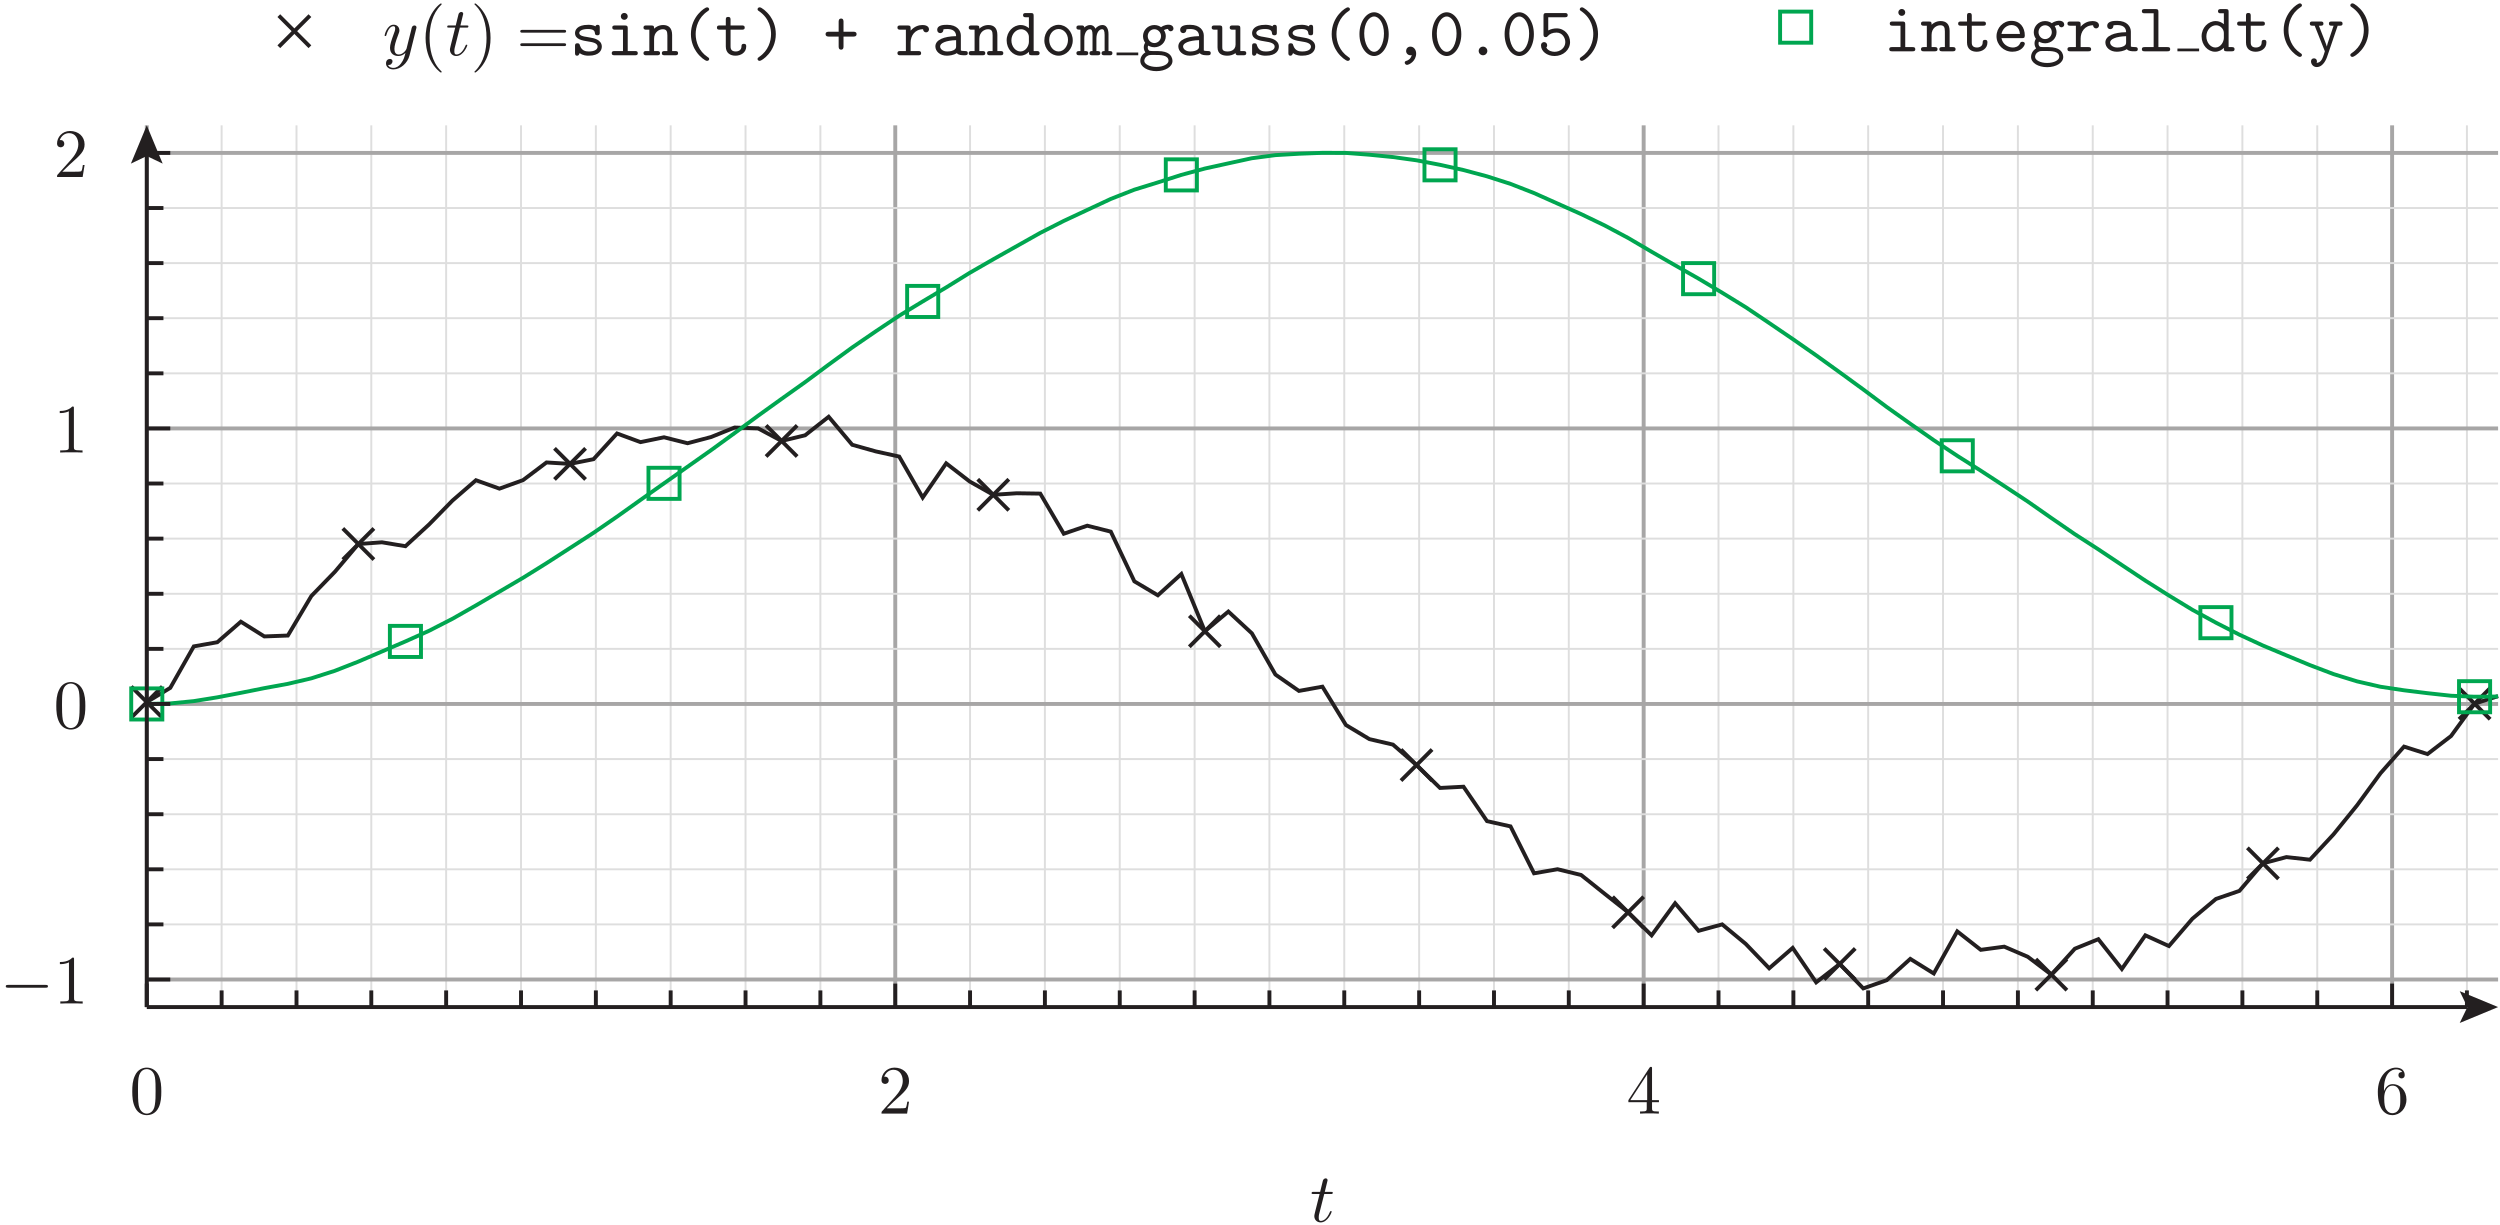 <?xml version="1.0" encoding="UTF-8"?>
<svg xmlns="http://www.w3.org/2000/svg" xmlns:xlink="http://www.w3.org/1999/xlink" width="361.67pt" height="177.24pt" viewBox="0 0 361.67 177.24" version="1.1">
<defs>
<g>
<symbol overflow="visible" id="glyph0-0">
<path style="stroke:none;" d=""/>
</symbol>
<symbol overflow="visible" id="glyph0-1">
<path style="stroke:none;" d="M 4.594 -3.203 C 4.594 -4 4.547 -4.797 4.203 -5.547 C 3.734 -6.5 2.922 -6.656 2.5 -6.656 C 1.906 -6.656 1.172 -6.406 0.766 -5.469 C 0.438 -4.781 0.391 -4 0.391 -3.203 C 0.391 -2.453 0.438 -1.547 0.844 -0.797 C 1.266 0.016 2 0.219 2.484 0.219 C 3.031 0.219 3.797 0.016 4.234 -0.938 C 4.547 -1.625 4.594 -2.406 4.594 -3.203 Z M 2.484 0 C 2.094 0 1.516 -0.25 1.328 -1.203 C 1.219 -1.812 1.219 -2.734 1.219 -3.312 C 1.219 -3.953 1.219 -4.625 1.297 -5.156 C 1.484 -6.344 2.234 -6.438 2.484 -6.438 C 2.812 -6.438 3.484 -6.266 3.672 -5.266 C 3.766 -4.703 3.766 -3.953 3.766 -3.312 C 3.766 -2.562 3.766 -1.891 3.656 -1.25 C 3.516 -0.297 2.938 0 2.484 0 Z M 2.484 0 "/>
</symbol>
<symbol overflow="visible" id="glyph0-2">
<path style="stroke:none;" d="M 1.266 -0.766 L 2.328 -1.797 C 3.891 -3.188 4.484 -3.719 4.484 -4.719 C 4.484 -5.859 3.594 -6.656 2.375 -6.656 C 1.234 -6.656 0.5 -5.734 0.5 -4.844 C 0.5 -4.297 1 -4.297 1.031 -4.297 C 1.203 -4.297 1.547 -4.406 1.547 -4.812 C 1.547 -5.078 1.375 -5.344 1.016 -5.344 C 0.938 -5.344 0.922 -5.344 0.891 -5.328 C 1.125 -5.984 1.656 -6.344 2.234 -6.344 C 3.156 -6.344 3.578 -5.547 3.578 -4.719 C 3.578 -3.922 3.078 -3.125 2.531 -2.516 L 0.609 -0.375 C 0.5 -0.266 0.5 -0.234 0.5 0 L 4.203 0 L 4.484 -1.734 L 4.234 -1.734 C 4.188 -1.438 4.125 -1 4.016 -0.844 C 3.953 -0.766 3.297 -0.766 3.062 -0.766 Z M 1.266 -0.766 "/>
</symbol>
<symbol overflow="visible" id="glyph0-3">
<path style="stroke:none;" d="M 2.938 -1.656 L 2.938 -0.781 C 2.938 -0.422 2.922 -0.312 2.188 -0.312 L 1.969 -0.312 L 1.969 0 C 2.375 -0.031 2.906 -0.031 3.312 -0.031 C 3.734 -0.031 4.266 -0.031 4.688 0 L 4.688 -0.312 L 4.469 -0.312 C 3.734 -0.312 3.703 -0.422 3.703 -0.781 L 3.703 -1.656 L 4.703 -1.656 L 4.703 -1.953 L 3.703 -1.953 L 3.703 -6.516 C 3.703 -6.703 3.703 -6.766 3.547 -6.766 C 3.453 -6.766 3.438 -6.766 3.344 -6.656 L 0.281 -1.953 L 0.281 -1.656 Z M 3 -1.953 L 0.562 -1.953 L 3 -5.688 Z M 3 -1.953 "/>
</symbol>
<symbol overflow="visible" id="glyph0-4">
<path style="stroke:none;" d="M 1.312 -3.281 L 1.312 -3.516 C 1.312 -6.047 2.562 -6.406 3.062 -6.406 C 3.312 -6.406 3.734 -6.344 3.953 -6.016 C 3.797 -6.016 3.406 -6.016 3.406 -5.562 C 3.406 -5.25 3.641 -5.094 3.859 -5.094 C 4.016 -5.094 4.312 -5.188 4.312 -5.578 C 4.312 -6.188 3.875 -6.656 3.047 -6.656 C 1.766 -6.656 0.422 -5.375 0.422 -3.156 C 0.422 -0.484 1.578 0.219 2.516 0.219 C 3.625 0.219 4.562 -0.719 4.562 -2.047 C 4.562 -3.312 3.688 -4.266 2.562 -4.266 C 1.891 -4.266 1.516 -3.766 1.312 -3.281 Z M 2.516 -0.062 C 1.875 -0.062 1.578 -0.656 1.516 -0.812 C 1.344 -1.281 1.344 -2.078 1.344 -2.266 C 1.344 -3.047 1.656 -4.047 2.562 -4.047 C 2.719 -4.047 3.188 -4.047 3.484 -3.422 C 3.672 -3.047 3.672 -2.547 3.672 -2.047 C 3.672 -1.562 3.672 -1.062 3.5 -0.703 C 3.203 -0.109 2.734 -0.062 2.516 -0.062 Z M 2.516 -0.062 "/>
</symbol>
<symbol overflow="visible" id="glyph0-5">
<path style="stroke:none;" d="M 2.938 -6.406 C 2.938 -6.641 2.938 -6.656 2.703 -6.656 C 2.094 -6.016 1.203 -6.016 0.891 -6.016 L 0.891 -5.703 C 1.094 -5.703 1.688 -5.703 2.203 -5.969 L 2.203 -0.797 C 2.203 -0.438 2.172 -0.312 1.266 -0.312 L 0.953 -0.312 L 0.953 0 C 1.297 -0.031 2.172 -0.031 2.562 -0.031 C 2.969 -0.031 3.844 -0.031 4.188 0 L 4.188 -0.312 L 3.875 -0.312 C 2.969 -0.312 2.938 -0.422 2.938 -0.797 Z M 2.938 -6.406 "/>
</symbol>
<symbol overflow="visible" id="glyph0-6">
<path style="stroke:none;" d="M 3.312 2.406 C 3.312 2.375 3.312 2.344 3.141 2.188 C 1.891 0.922 1.562 -0.969 1.562 -2.5 C 1.562 -4.234 1.953 -5.984 3.188 -7.234 C 3.312 -7.344 3.312 -7.375 3.312 -7.406 C 3.312 -7.469 3.266 -7.5 3.203 -7.5 C 3.109 -7.5 2.203 -6.812 1.625 -5.547 C 1.109 -4.453 0.984 -3.344 0.984 -2.5 C 0.984 -1.719 1.094 -0.516 1.656 0.625 C 2.25 1.844 3.109 2.5 3.203 2.5 C 3.266 2.5 3.312 2.469 3.312 2.406 Z M 3.312 2.406 "/>
</symbol>
<symbol overflow="visible" id="glyph0-7">
<path style="stroke:none;" d="M 2.891 -2.5 C 2.891 -3.281 2.781 -4.484 2.234 -5.625 C 1.625 -6.844 0.766 -7.5 0.672 -7.5 C 0.609 -7.5 0.562 -7.453 0.562 -7.406 C 0.562 -7.375 0.562 -7.344 0.766 -7.172 C 1.734 -6.188 2.312 -4.594 2.312 -2.5 C 2.312 -0.797 1.938 0.969 0.703 2.234 C 0.562 2.344 0.562 2.375 0.562 2.406 C 0.562 2.453 0.609 2.5 0.672 2.5 C 0.766 2.5 1.672 1.812 2.266 0.547 C 2.766 -0.547 2.891 -1.656 2.891 -2.5 Z M 2.891 -2.5 "/>
</symbol>
<symbol overflow="visible" id="glyph0-8">
<path style="stroke:none;" d="M 6.875 -3.266 C 7.016 -3.266 7.203 -3.266 7.203 -3.469 C 7.203 -3.672 7.016 -3.672 6.875 -3.672 L 0.891 -3.672 C 0.75 -3.672 0.562 -3.672 0.562 -3.469 C 0.562 -3.266 0.75 -3.266 0.906 -3.266 Z M 6.875 -1.328 C 7.016 -1.328 7.203 -1.328 7.203 -1.531 C 7.203 -1.734 7.016 -1.734 6.875 -1.734 L 0.906 -1.734 C 0.75 -1.734 0.562 -1.734 0.562 -1.531 C 0.562 -1.328 0.75 -1.328 0.891 -1.328 Z M 6.875 -1.328 "/>
</symbol>
<symbol overflow="visible" id="glyph1-0">
<path style="stroke:none;" d=""/>
</symbol>
<symbol overflow="visible" id="glyph1-1">
<path style="stroke:none;" d="M 2.062 -4 L 3 -4 C 3.203 -4 3.297 -4 3.297 -4.203 C 3.297 -4.312 3.203 -4.312 3.016 -4.312 L 2.141 -4.312 C 2.5 -5.734 2.547 -5.938 2.547 -5.984 C 2.547 -6.156 2.438 -6.266 2.266 -6.266 C 2.234 -6.266 1.953 -6.25 1.859 -5.906 L 1.469 -4.312 L 0.531 -4.312 C 0.328 -4.312 0.234 -4.312 0.234 -4.125 C 0.234 -4 0.312 -4 0.516 -4 L 1.391 -4 C 0.672 -1.156 0.625 -0.984 0.625 -0.812 C 0.625 -0.266 1.016 0.109 1.547 0.109 C 2.562 0.109 3.141 -1.344 3.141 -1.438 C 3.141 -1.531 3.062 -1.531 3.016 -1.531 C 2.938 -1.531 2.922 -1.5 2.875 -1.391 C 2.438 -0.344 1.906 -0.109 1.562 -0.109 C 1.359 -0.109 1.266 -0.234 1.266 -0.562 C 1.266 -0.812 1.281 -0.875 1.312 -1.047 Z M 2.062 -4 "/>
</symbol>
<symbol overflow="visible" id="glyph1-2">
<path style="stroke:none;" d="M 4.859 -3.812 C 4.906 -3.953 4.906 -3.969 4.906 -4.047 C 4.906 -4.219 4.766 -4.312 4.609 -4.312 C 4.516 -4.312 4.344 -4.25 4.266 -4.094 C 4.234 -4.047 4.156 -3.734 4.125 -3.562 C 4.047 -3.297 3.984 -3.031 3.922 -2.766 L 3.469 -0.953 C 3.438 -0.812 3 -0.109 2.344 -0.109 C 1.828 -0.109 1.719 -0.547 1.719 -0.922 C 1.719 -1.375 1.891 -2 2.234 -2.875 C 2.391 -3.297 2.438 -3.406 2.438 -3.594 C 2.438 -4.047 2.109 -4.422 1.609 -4.422 C 0.656 -4.422 0.297 -2.969 0.297 -2.875 C 0.297 -2.781 0.391 -2.781 0.406 -2.781 C 0.516 -2.781 0.516 -2.797 0.562 -2.953 C 0.844 -3.906 1.234 -4.203 1.578 -4.203 C 1.656 -4.203 1.828 -4.203 1.828 -3.875 C 1.828 -3.625 1.734 -3.375 1.656 -3.188 C 1.266 -2.125 1.078 -1.547 1.078 -1.078 C 1.078 -0.188 1.703 0.109 2.297 0.109 C 2.688 0.109 3.031 -0.062 3.312 -0.344 C 3.188 0.188 3.062 0.672 2.656 1.203 C 2.406 1.547 2.016 1.828 1.562 1.828 C 1.422 1.828 0.969 1.797 0.797 1.406 C 0.953 1.406 1.094 1.406 1.234 1.297 C 1.328 1.203 1.438 1.062 1.438 0.875 C 1.438 0.562 1.156 0.531 1.062 0.531 C 0.828 0.531 0.5 0.688 0.5 1.188 C 0.5 1.688 0.938 2.047 1.562 2.047 C 2.594 2.047 3.625 1.141 3.906 0.016 Z M 4.859 -3.812 "/>
</symbol>
<symbol overflow="visible" id="glyph2-0">
<path style="stroke:none;" d=""/>
</symbol>
<symbol overflow="visible" id="glyph2-1">
<path style="stroke:none;" d="M 6.594 -2.297 C 6.766 -2.297 6.938 -2.297 6.938 -2.5 C 6.938 -2.703 6.766 -2.703 6.594 -2.703 L 1.188 -2.703 C 1.016 -2.703 0.828 -2.703 0.828 -2.5 C 0.828 -2.297 1.016 -2.297 1.188 -2.297 Z M 6.594 -2.297 "/>
</symbol>
<symbol overflow="visible" id="glyph3-0">
<path style="stroke:none;" d=""/>
</symbol>
<symbol overflow="visible" id="glyph3-1">
<path style="stroke:none;" d="M 2.984 -2.547 C 2.75 -2.594 2.547 -2.625 2.297 -2.672 C 2.016 -2.703 1.328 -2.828 1.328 -3.219 C 1.328 -3.484 1.656 -3.797 2.594 -3.797 C 3.438 -3.797 3.562 -3.484 3.594 -3.234 C 3.609 -3.062 3.625 -2.891 3.938 -2.891 C 4.297 -2.891 4.297 -3.094 4.297 -3.297 L 4.297 -3.984 C 4.297 -4.156 4.297 -4.406 3.984 -4.406 C 3.75 -4.406 3.703 -4.266 3.688 -4.188 C 3.25 -4.406 2.812 -4.406 2.625 -4.406 C 0.953 -4.406 0.719 -3.578 0.719 -3.219 C 0.719 -2.297 1.766 -2.125 2.688 -1.984 C 3.188 -1.906 3.984 -1.781 3.984 -1.25 C 3.984 -0.875 3.609 -0.547 2.703 -0.547 C 2.234 -0.547 1.672 -0.656 1.422 -1.438 C 1.375 -1.625 1.328 -1.734 1.062 -1.734 C 0.719 -1.734 0.719 -1.516 0.719 -1.312 L 0.719 -0.344 C 0.719 -0.188 0.719 0.062 1.016 0.062 C 1.109 0.062 1.266 0.047 1.391 -0.312 C 1.875 0.047 2.406 0.062 2.688 0.062 C 4.266 0.062 4.594 -0.766 4.594 -1.25 C 4.594 -2.297 3.297 -2.5 2.984 -2.547 Z M 2.984 -2.547 "/>
</symbol>
<symbol overflow="visible" id="glyph3-2">
<path style="stroke:none;" d="M 3.094 -3.906 C 3.094 -4.203 3.031 -4.312 2.688 -4.312 L 1.266 -4.312 C 1.125 -4.312 0.859 -4.312 0.859 -4.016 C 0.859 -3.703 1.125 -3.703 1.266 -3.703 L 2.406 -3.703 L 2.406 -0.609 L 1.188 -0.609 C 1.031 -0.609 0.781 -0.609 0.781 -0.297 C 0.781 0 1.047 0 1.188 0 L 4.141 0 C 4.297 0 4.547 0 4.547 -0.297 C 4.547 -0.609 4.297 -0.609 4.141 -0.609 L 3.094 -0.609 Z M 3.094 -5.625 C 3.094 -5.906 2.875 -6.125 2.594 -6.125 C 2.312 -6.125 2.094 -5.906 2.094 -5.625 C 2.094 -5.344 2.312 -5.125 2.594 -5.125 C 2.875 -5.125 3.094 -5.344 3.094 -5.625 Z M 3.094 -5.625 "/>
</symbol>
<symbol overflow="visible" id="glyph3-3">
<path style="stroke:none;" d="M 1.656 -3.844 C 1.656 -4.156 1.656 -4.312 1.266 -4.312 L 0.531 -4.312 C 0.375 -4.312 0.125 -4.312 0.125 -4 C 0.125 -3.703 0.375 -3.703 0.516 -3.703 L 0.969 -3.703 L 0.969 -0.609 L 0.531 -0.609 C 0.375 -0.609 0.125 -0.609 0.125 -0.297 C 0.125 0 0.375 0 0.516 0 L 2.109 0 C 2.25 0 2.516 0 2.516 -0.297 C 2.516 -0.609 2.266 -0.609 2.094 -0.609 L 1.656 -0.609 L 1.656 -2.375 C 1.656 -3.375 2.406 -3.766 2.906 -3.766 C 3.438 -3.766 3.578 -3.484 3.578 -2.875 L 3.578 -0.609 L 3.188 -0.609 C 3.031 -0.609 2.781 -0.609 2.781 -0.297 C 2.781 0 3.047 0 3.188 0 L 4.719 0 C 4.859 0 5.125 0 5.125 -0.297 C 5.125 -0.609 4.875 -0.609 4.703 -0.609 L 4.266 -0.609 L 4.266 -2.938 C 4.266 -3.938 3.766 -4.375 2.969 -4.375 C 2.297 -4.375 1.844 -4.031 1.656 -3.844 Z M 1.656 -3.844 "/>
</symbol>
<symbol overflow="visible" id="glyph3-4">
<path style="stroke:none;" d="M 4.375 0.547 C 4.375 0.391 4.297 0.344 4.125 0.234 C 2.875 -0.609 2.422 -1.938 2.422 -3.062 C 2.422 -4.062 2.797 -5.453 4.141 -6.359 C 4.297 -6.469 4.375 -6.516 4.375 -6.656 C 4.375 -6.734 4.312 -6.938 4.062 -6.938 C 3.766 -6.938 1.734 -5.625 1.734 -3.062 C 1.734 -1.875 2.188 -0.969 2.547 -0.469 C 3.062 0.266 3.812 0.812 4.062 0.812 C 4.312 0.812 4.375 0.625 4.375 0.547 Z M 4.375 0.547 "/>
</symbol>
<symbol overflow="visible" id="glyph3-5">
<path style="stroke:none;" d="M 2.219 -3.703 L 3.859 -3.703 C 4.016 -3.703 4.266 -3.703 4.266 -4 C 4.266 -4.312 4.016 -4.312 3.859 -4.312 L 2.219 -4.312 L 2.219 -5.125 C 2.219 -5.312 2.219 -5.547 1.875 -5.547 C 1.531 -5.547 1.531 -5.328 1.531 -5.125 L 1.531 -4.312 L 0.656 -4.312 C 0.5 -4.312 0.25 -4.312 0.25 -4 C 0.25 -3.703 0.5 -3.703 0.656 -3.703 L 1.531 -3.703 L 1.531 -1.266 C 1.531 -0.297 2.203 0.062 2.938 0.062 C 3.688 0.062 4.484 -0.375 4.484 -1.266 C 4.484 -1.438 4.484 -1.656 4.141 -1.656 C 3.812 -1.656 3.797 -1.438 3.797 -1.266 C 3.797 -0.656 3.219 -0.547 2.984 -0.547 C 2.219 -0.547 2.219 -1.062 2.219 -1.312 Z M 2.219 -3.703 "/>
</symbol>
<symbol overflow="visible" id="glyph3-6">
<path style="stroke:none;" d="M 3.516 -3.062 C 3.516 -4.25 3.062 -5.156 2.703 -5.656 C 2.188 -6.375 1.438 -6.938 1.188 -6.938 C 0.938 -6.938 0.875 -6.734 0.875 -6.656 C 0.875 -6.516 0.984 -6.438 1.047 -6.406 C 2.688 -5.312 2.828 -3.703 2.828 -3.062 C 2.828 -2.062 2.453 -0.672 1.109 0.234 C 0.953 0.344 0.875 0.391 0.875 0.547 C 0.875 0.625 0.938 0.812 1.188 0.812 C 1.484 0.812 3.516 -0.5 3.516 -3.062 Z M 3.516 -3.062 "/>
</symbol>
<symbol overflow="visible" id="glyph3-7">
<path style="stroke:none;" d="M 2.969 -2.703 L 4.391 -2.703 C 4.516 -2.703 4.859 -2.703 4.859 -3.062 C 4.859 -3.406 4.516 -3.406 4.391 -3.406 L 2.969 -3.406 L 2.969 -4.844 C 2.969 -4.953 2.969 -5.312 2.625 -5.312 C 2.266 -5.312 2.266 -4.953 2.266 -4.844 L 2.266 -3.406 L 0.844 -3.406 C 0.734 -3.406 0.375 -3.406 0.375 -3.062 C 0.375 -2.703 0.734 -2.703 0.844 -2.703 L 2.266 -2.703 L 2.266 -1.281 C 2.266 -1.156 2.266 -0.812 2.625 -0.812 C 2.969 -0.812 2.969 -1.156 2.969 -1.281 Z M 2.969 -2.703 "/>
</symbol>
<symbol overflow="visible" id="glyph3-8">
<path style="stroke:none;" d="M 2.219 -1.859 C 2.219 -2.797 2.812 -3.766 4.016 -3.766 C 4.031 -3.516 4.203 -3.312 4.453 -3.312 C 4.672 -3.312 4.875 -3.484 4.875 -3.75 C 4.875 -3.953 4.75 -4.375 3.922 -4.375 C 3.406 -4.375 2.766 -4.188 2.219 -3.562 L 2.219 -3.906 C 2.219 -4.203 2.156 -4.312 1.812 -4.312 L 0.719 -4.312 C 0.562 -4.312 0.312 -4.312 0.312 -4.016 C 0.312 -3.703 0.562 -3.703 0.719 -3.703 L 1.531 -3.703 L 1.531 -0.609 L 0.719 -0.609 C 0.562 -0.609 0.312 -0.609 0.312 -0.312 C 0.312 0 0.562 0 0.719 0 L 3.328 0 C 3.484 0 3.734 0 3.734 -0.297 C 3.734 -0.609 3.484 -0.609 3.328 -0.609 L 2.219 -0.609 Z M 2.219 -1.859 "/>
</symbol>
<symbol overflow="visible" id="glyph3-9">
<path style="stroke:none;" d="M 3.656 -0.312 C 3.875 -0.016 4.359 0 4.734 0 C 5.016 0 5.234 0 5.234 -0.312 C 5.234 -0.609 4.984 -0.609 4.844 -0.609 C 4.422 -0.609 4.312 -0.656 4.234 -0.688 L 4.234 -2.844 C 4.234 -3.562 3.703 -4.406 2.266 -4.406 C 1.828 -4.406 0.812 -4.406 0.812 -3.672 C 0.812 -3.375 1.016 -3.203 1.266 -3.203 C 1.406 -3.203 1.688 -3.297 1.703 -3.672 C 1.703 -3.75 1.703 -3.766 1.906 -3.781 C 2.047 -3.797 2.188 -3.797 2.266 -3.797 C 3.031 -3.797 3.547 -3.484 3.547 -2.766 C 1.781 -2.734 0.547 -2.234 0.547 -1.281 C 0.547 -0.594 1.188 0.062 2.203 0.062 C 2.562 0.062 3.188 -0.016 3.656 -0.312 Z M 3.547 -2.188 L 3.547 -1.344 C 3.547 -1.109 3.547 -0.906 3.156 -0.719 C 2.797 -0.547 2.344 -0.547 2.266 -0.547 C 1.656 -0.547 1.234 -0.891 1.234 -1.281 C 1.234 -1.766 2.094 -2.141 3.547 -2.188 Z M 3.547 -2.188 "/>
</symbol>
<symbol overflow="visible" id="glyph3-10">
<path style="stroke:none;" d="M 3.578 -0.5 C 3.578 -0.141 3.578 0 3.984 0 L 4.703 0 C 4.875 0 5.125 0 5.125 -0.312 C 5.125 -0.609 4.859 -0.609 4.719 -0.609 L 4.266 -0.609 L 4.266 -5.703 C 4.266 -6.016 4.203 -6.109 3.875 -6.109 L 3.141 -6.109 C 2.984 -6.109 2.734 -6.109 2.734 -5.797 C 2.734 -5.5 2.984 -5.5 3.125 -5.5 L 3.578 -5.5 L 3.578 -3.922 C 3.25 -4.203 2.844 -4.375 2.406 -4.375 C 1.312 -4.375 0.359 -3.422 0.359 -2.156 C 0.359 -0.906 1.266 0.062 2.312 0.062 C 2.875 0.062 3.297 -0.203 3.578 -0.5 Z M 3.578 -2.656 L 3.578 -1.938 C 3.578 -1.375 3.125 -0.547 2.359 -0.547 C 1.656 -0.547 1.047 -1.266 1.047 -2.156 C 1.047 -3.109 1.75 -3.766 2.453 -3.766 C 3.094 -3.766 3.578 -3.203 3.578 -2.656 Z M 3.578 -2.656 "/>
</symbol>
<symbol overflow="visible" id="glyph3-11">
<path style="stroke:none;" d="M 4.672 -2.156 C 4.672 -3.406 3.734 -4.406 2.625 -4.406 C 1.5 -4.406 0.562 -3.406 0.562 -2.156 C 0.562 -0.891 1.516 0.062 2.625 0.062 C 3.719 0.062 4.672 -0.906 4.672 -2.156 Z M 2.625 -0.547 C 1.875 -0.547 1.266 -1.297 1.266 -2.234 C 1.266 -3.141 1.906 -3.797 2.625 -3.797 C 3.344 -3.797 3.984 -3.141 3.984 -2.234 C 3.984 -1.297 3.359 -0.547 2.625 -0.547 Z M 2.625 -0.547 "/>
</symbol>
<symbol overflow="visible" id="glyph3-12">
<path style="stroke:none;" d="M 1.094 -4.016 C 1.062 -4.312 0.875 -4.312 0.688 -4.312 L 0.375 -4.312 C 0.219 -4.312 -0.047 -4.312 -0.047 -4.016 C -0.047 -3.703 0.172 -3.703 0.531 -3.703 L 0.531 -0.609 C 0.172 -0.609 -0.047 -0.609 -0.047 -0.297 C -0.047 0 0.234 0 0.375 0 L 1.25 0 C 1.406 0 1.656 0 1.656 -0.297 C 1.656 -0.609 1.453 -0.609 1.094 -0.609 L 1.094 -2.406 C 1.094 -3.297 1.5 -3.766 1.906 -3.766 C 2.141 -3.766 2.281 -3.594 2.281 -2.938 L 2.281 -0.609 C 2.094 -0.609 1.844 -0.609 1.844 -0.297 C 1.844 0 2.109 0 2.25 0 L 3 0 C 3.156 0 3.406 0 3.406 -0.297 C 3.406 -0.609 3.203 -0.609 2.844 -0.609 L 2.844 -2.406 C 2.844 -3.297 3.25 -3.766 3.656 -3.766 C 3.891 -3.766 4.031 -3.594 4.031 -2.938 L 4.031 -0.609 C 3.844 -0.609 3.594 -0.609 3.594 -0.297 C 3.594 0 3.859 0 4 0 L 4.75 0 C 4.906 0 5.156 0 5.156 -0.297 C 5.156 -0.609 4.953 -0.609 4.594 -0.609 L 4.594 -3.031 C 4.594 -3.234 4.594 -4.375 3.703 -4.375 C 3.406 -4.375 2.984 -4.234 2.703 -3.844 C 2.562 -4.188 2.281 -4.375 1.953 -4.375 C 1.625 -4.375 1.328 -4.234 1.094 -4.016 Z M 1.094 -4.016 "/>
</symbol>
<symbol overflow="visible" id="glyph3-13">
<path style="stroke:none;" d="M 2.328 -1.766 C 1.797 -1.766 1.375 -2.234 1.375 -2.766 C 1.375 -3.328 1.812 -3.766 2.328 -3.766 C 2.875 -3.766 3.297 -3.297 3.297 -2.766 C 3.297 -2.203 2.844 -1.766 2.328 -1.766 Z M 1.438 -1.406 C 1.453 -1.391 1.844 -1.156 2.328 -1.156 C 3.25 -1.156 3.984 -1.875 3.984 -2.766 C 3.984 -3.062 3.891 -3.359 3.719 -3.641 C 3.938 -3.766 4.172 -3.797 4.297 -3.812 C 4.359 -3.547 4.594 -3.469 4.688 -3.469 C 4.859 -3.469 5.094 -3.594 5.094 -3.875 C 5.094 -4.109 4.906 -4.422 4.359 -4.422 C 4.25 -4.422 3.766 -4.406 3.297 -4.062 C 3.141 -4.188 2.797 -4.375 2.328 -4.375 C 1.391 -4.375 0.688 -3.625 0.688 -2.766 C 0.688 -2.344 0.844 -2.016 1 -1.812 C 0.891 -1.656 0.797 -1.438 0.797 -1.141 C 0.797 -0.797 0.938 -0.547 1.031 -0.422 C 0.297 0.031 0.297 0.703 0.297 0.812 C 0.297 1.688 1.344 2.297 2.625 2.297 C 3.906 2.297 4.953 1.672 4.953 0.812 C 4.953 0.453 4.766 -0.047 4.266 -0.312 C 4.125 -0.391 3.703 -0.609 2.812 -0.609 L 2.109 -0.609 C 2.031 -0.609 1.906 -0.609 1.812 -0.625 C 1.672 -0.625 1.609 -0.625 1.484 -0.766 C 1.375 -0.906 1.375 -1.109 1.375 -1.125 C 1.375 -1.172 1.391 -1.312 1.438 -1.406 Z M 2.625 1.688 C 1.625 1.688 0.875 1.266 0.875 0.812 C 0.875 0.641 0.953 0.312 1.281 0.125 C 1.531 -0.047 1.625 -0.047 2.344 -0.047 C 3.234 -0.047 4.375 -0.047 4.375 0.812 C 4.375 1.266 3.625 1.688 2.625 1.688 Z M 2.625 1.688 "/>
</symbol>
<symbol overflow="visible" id="glyph3-14">
<path style="stroke:none;" d="M 3.578 -0.312 C 3.594 0 3.797 0 3.984 0 L 4.703 0 C 4.875 0 5.125 0 5.125 -0.312 C 5.125 -0.609 4.859 -0.609 4.719 -0.609 L 4.266 -0.609 L 4.266 -3.906 C 4.266 -4.203 4.203 -4.312 3.875 -4.312 L 3.141 -4.312 C 2.984 -4.312 2.734 -4.312 2.734 -4 C 2.734 -3.703 2.984 -3.703 3.125 -3.703 L 3.578 -3.703 L 3.578 -1.562 C 3.578 -0.672 2.766 -0.547 2.453 -0.547 C 1.656 -0.547 1.656 -0.875 1.656 -1.203 L 1.656 -3.906 C 1.656 -4.203 1.594 -4.312 1.266 -4.312 L 0.531 -4.312 C 0.375 -4.312 0.125 -4.312 0.125 -4 C 0.125 -3.703 0.375 -3.703 0.516 -3.703 L 0.969 -3.703 L 0.969 -1.141 C 0.969 -0.188 1.656 0.062 2.391 0.062 C 2.797 0.062 3.203 -0.047 3.578 -0.312 Z M 3.578 -0.312 "/>
</symbol>
<symbol overflow="visible" id="glyph3-15">
<path style="stroke:none;" d="M 4.734 -3.047 C 4.734 -4.906 3.719 -6.219 2.625 -6.219 C 1.5 -6.219 0.5 -4.875 0.5 -3.062 C 0.5 -1.203 1.516 0.109 2.625 0.109 C 3.734 0.109 4.734 -1.234 4.734 -3.047 Z M 2.625 -0.5 C 1.844 -0.5 1.188 -1.688 1.188 -3.156 C 1.188 -4.625 1.875 -5.609 2.625 -5.609 C 3.344 -5.609 4.047 -4.625 4.047 -3.156 C 4.047 -1.688 3.406 -0.5 2.625 -0.5 Z M 2.625 -0.5 "/>
</symbol>
<symbol overflow="visible" id="glyph3-16">
<path style="stroke:none;" d="M 2.812 -0.031 C 2.672 0.594 2.203 0.75 2.078 0.797 C 1.984 0.812 1.797 0.875 1.797 1.062 C 1.797 1.219 1.953 1.391 2.125 1.391 C 2.438 1.391 3.453 0.844 3.453 -0.25 C 3.453 -0.859 3.062 -1.25 2.625 -1.25 C 2.234 -1.25 2 -0.953 2 -0.625 C 2 -0.25 2.297 0 2.625 0 C 2.688 0 2.75 -0.016 2.812 -0.031 Z M 2.812 -0.031 "/>
</symbol>
<symbol overflow="visible" id="glyph3-17">
<path style="stroke:none;" d="M 3.25 -0.625 C 3.25 -0.984 2.953 -1.25 2.625 -1.25 C 2.25 -1.25 2 -0.938 2 -0.625 C 2 -0.266 2.297 0 2.625 0 C 3 0 3.25 -0.312 3.25 -0.625 Z M 3.25 -0.625 "/>
</symbol>
<symbol overflow="visible" id="glyph3-18">
<path style="stroke:none;" d="M 2.766 -3.891 C 2.422 -3.891 1.984 -3.812 1.562 -3.594 L 1.562 -5.5 L 3.969 -5.5 C 4.125 -5.5 4.375 -5.5 4.375 -5.797 C 4.375 -6.109 4.125 -6.109 3.969 -6.109 L 1.281 -6.109 C 0.953 -6.109 0.875 -6.016 0.875 -5.703 L 0.875 -3.047 C 0.875 -2.859 0.875 -2.625 1.203 -2.625 C 1.375 -2.625 1.422 -2.688 1.5 -2.781 C 1.766 -3.094 2.188 -3.281 2.766 -3.281 C 3.578 -3.281 4.031 -2.547 4.031 -1.906 C 4.031 -1.094 3.312 -0.5 2.484 -0.5 C 2.203 -0.5 1.562 -0.578 1.281 -1.125 C 1.328 -1.188 1.406 -1.25 1.406 -1.453 C 1.406 -1.734 1.188 -1.906 0.969 -1.906 C 0.812 -1.906 0.516 -1.812 0.516 -1.422 C 0.516 -0.594 1.359 0.109 2.484 0.109 C 3.734 0.109 4.719 -0.797 4.719 -1.906 C 4.719 -2.906 3.953 -3.891 2.766 -3.891 Z M 2.766 -3.891 "/>
</symbol>
<symbol overflow="visible" id="glyph3-19">
<path style="stroke:none;" d="M 4.234 -1.906 C 4.453 -1.906 4.641 -1.906 4.641 -2.281 C 4.641 -3.422 4 -4.406 2.703 -4.406 C 1.516 -4.406 0.547 -3.406 0.547 -2.172 C 0.547 -0.953 1.562 0.062 2.844 0.062 C 4.172 0.062 4.641 -0.844 4.641 -1.094 C 4.641 -1.375 4.344 -1.375 4.297 -1.375 C 4.109 -1.375 4.031 -1.344 3.953 -1.156 C 3.734 -0.641 3.203 -0.547 2.922 -0.547 C 2.172 -0.547 1.422 -1.047 1.266 -1.906 Z M 1.266 -2.516 C 1.406 -3.234 2 -3.797 2.703 -3.797 C 3.219 -3.797 3.844 -3.547 3.938 -2.516 Z M 1.266 -2.516 "/>
</symbol>
<symbol overflow="visible" id="glyph3-20">
<path style="stroke:none;" d="M 2.969 -5.703 C 2.969 -6.016 2.906 -6.109 2.562 -6.109 L 0.984 -6.109 C 0.828 -6.109 0.578 -6.109 0.578 -5.797 C 0.578 -5.5 0.844 -5.5 0.984 -5.5 L 2.281 -5.5 L 2.281 -0.609 L 0.984 -0.609 C 0.828 -0.609 0.578 -0.609 0.578 -0.297 C 0.578 0 0.844 0 0.984 0 L 4.266 0 C 4.422 0 4.672 0 4.672 -0.297 C 4.672 -0.609 4.438 -0.609 4.266 -0.609 L 2.969 -0.609 Z M 2.969 -5.703 "/>
</symbol>
<symbol overflow="visible" id="glyph3-21">
<path style="stroke:none;" d="M 4.297 -3.703 L 4.594 -3.703 C 4.75 -3.703 5 -3.703 5 -4 C 5 -4.312 4.766 -4.312 4.594 -4.312 L 3.438 -4.312 C 3.281 -4.312 3.031 -4.312 3.031 -4.016 C 3.031 -3.703 3.266 -3.703 3.438 -3.703 L 3.703 -3.703 L 2.984 -1.562 C 2.859 -1.203 2.797 -1.016 2.734 -0.703 L 2.719 -0.703 C 2.672 -0.906 2.578 -1.109 2.516 -1.297 L 1.578 -3.703 L 1.828 -3.703 C 1.984 -3.703 2.234 -3.703 2.234 -4 C 2.234 -4.312 1.984 -4.312 1.828 -4.312 L 0.656 -4.312 C 0.5 -4.312 0.266 -4.312 0.266 -4 C 0.266 -3.703 0.516 -3.703 0.656 -3.703 L 0.969 -3.703 L 2.391 -0.125 C 2.438 -0.031 2.438 -0.016 2.438 0 C 2.438 0.016 2.188 0.844 2.047 1.094 C 1.766 1.641 1.406 1.656 1.25 1.672 C 1.25 1.656 1.297 1.578 1.297 1.453 C 1.297 1.203 1.125 1.016 0.875 1.016 C 0.594 1.016 0.438 1.203 0.438 1.453 C 0.438 1.875 0.766 2.281 1.266 2.281 C 2.266 2.281 2.703 0.953 2.75 0.844 Z M 4.297 -3.703 "/>
</symbol>
</g>
<clipPath id="clip1">
  <path d="M 21 133 L 361.672 133 L 361.672 134 L 21 134 Z M 21 133 "/>
</clipPath>
<clipPath id="clip2">
  <path d="M 21 125 L 361.672 125 L 361.672 126 L 21 126 Z M 21 125 "/>
</clipPath>
<clipPath id="clip3">
  <path d="M 21 117 L 361.672 117 L 361.672 118 L 21 118 Z M 21 117 "/>
</clipPath>
<clipPath id="clip4">
  <path d="M 21 109 L 361.672 109 L 361.672 110 L 21 110 Z M 21 109 "/>
</clipPath>
<clipPath id="clip5">
  <path d="M 21 93 L 361.672 93 L 361.672 95 L 21 95 Z M 21 93 "/>
</clipPath>
<clipPath id="clip6">
  <path d="M 21 85 L 361.672 85 L 361.672 87 L 21 87 Z M 21 85 "/>
</clipPath>
<clipPath id="clip7">
  <path d="M 21 77 L 361.672 77 L 361.672 79 L 21 79 Z M 21 77 "/>
</clipPath>
<clipPath id="clip8">
  <path d="M 21 69 L 361.672 69 L 361.672 71 L 21 71 Z M 21 69 "/>
</clipPath>
<clipPath id="clip9">
  <path d="M 21 53 L 361.672 53 L 361.672 55 L 21 55 Z M 21 53 "/>
</clipPath>
<clipPath id="clip10">
  <path d="M 21 45 L 361.672 45 L 361.672 47 L 21 47 Z M 21 45 "/>
</clipPath>
<clipPath id="clip11">
  <path d="M 21 37 L 361.672 37 L 361.672 39 L 21 39 Z M 21 37 "/>
</clipPath>
<clipPath id="clip12">
  <path d="M 21 29 L 361.672 29 L 361.672 31 L 21 31 Z M 21 29 "/>
</clipPath>
<clipPath id="clip13">
  <path d="M 20 141 L 361.672 141 L 361.672 142 L 20 142 Z M 20 141 "/>
</clipPath>
<clipPath id="clip14">
  <path d="M 20 101 L 361.672 101 L 361.672 103 L 20 103 Z M 20 101 "/>
</clipPath>
<clipPath id="clip15">
  <path d="M 20 61 L 361.672 61 L 361.672 63 L 20 63 Z M 20 61 "/>
</clipPath>
<clipPath id="clip16">
  <path d="M 20 21 L 361.672 21 L 361.672 23 L 20 23 Z M 20 21 "/>
</clipPath>
<clipPath id="clip17">
  <path d="M 13 52 L 361.672 52 L 361.672 152 L 13 152 Z M 13 52 "/>
</clipPath>
<clipPath id="clip18">
  <path d="M 347 91 L 361.672 91 L 361.672 113 L 347 113 Z M 347 91 "/>
</clipPath>
<clipPath id="clip19">
  <path d="M 13 14 L 361.672 14 L 361.672 110 L 13 110 Z M 13 14 "/>
</clipPath>
<clipPath id="clip20">
  <path d="M 355 143 L 361.672 143 L 361.672 148 L 355 148 Z M 355 143 "/>
</clipPath>
</defs>
<g id="surface1">
<path style="fill:none;stroke-width:2.835;stroke-linecap:butt;stroke-linejoin:miter;stroke:rgb(87.068%,86.833%,86.891%);stroke-opacity:1;stroke-miterlimit:10;" d="M 320.625 315.486 L 320.625 1591.072 " transform="matrix(0.1,0,0,-0.1,0,177.24)"/>
<path style="fill:none;stroke-width:2.835;stroke-linecap:butt;stroke-linejoin:miter;stroke:rgb(87.068%,86.833%,86.891%);stroke-opacity:1;stroke-miterlimit:10;" d="M 428.945 315.486 L 428.945 1591.072 " transform="matrix(0.1,0,0,-0.1,0,177.24)"/>
<path style="fill:none;stroke-width:2.835;stroke-linecap:butt;stroke-linejoin:miter;stroke:rgb(87.068%,86.833%,86.891%);stroke-opacity:1;stroke-miterlimit:10;" d="M 537.148 315.486 L 537.148 1591.072 " transform="matrix(0.1,0,0,-0.1,0,177.24)"/>
<path style="fill:none;stroke-width:2.835;stroke-linecap:butt;stroke-linejoin:miter;stroke:rgb(87.068%,86.833%,86.891%);stroke-opacity:1;stroke-miterlimit:10;" d="M 645.43 315.486 L 645.43 1591.072 " transform="matrix(0.1,0,0,-0.1,0,177.24)"/>
<path style="fill:none;stroke-width:2.835;stroke-linecap:butt;stroke-linejoin:miter;stroke:rgb(87.068%,86.833%,86.891%);stroke-opacity:1;stroke-miterlimit:10;" d="M 753.75 315.486 L 753.75 1591.072 " transform="matrix(0.1,0,0,-0.1,0,177.24)"/>
<path style="fill:none;stroke-width:2.835;stroke-linecap:butt;stroke-linejoin:miter;stroke:rgb(87.068%,86.833%,86.891%);stroke-opacity:1;stroke-miterlimit:10;" d="M 862.031 315.486 L 862.031 1591.072 " transform="matrix(0.1,0,0,-0.1,0,177.24)"/>
<path style="fill:none;stroke-width:2.835;stroke-linecap:butt;stroke-linejoin:miter;stroke:rgb(87.068%,86.833%,86.891%);stroke-opacity:1;stroke-miterlimit:10;" d="M 970.234 315.486 L 970.234 1591.072 " transform="matrix(0.1,0,0,-0.1,0,177.24)"/>
<path style="fill:none;stroke-width:2.835;stroke-linecap:butt;stroke-linejoin:miter;stroke:rgb(87.068%,86.833%,86.891%);stroke-opacity:1;stroke-miterlimit:10;" d="M 1078.555 315.486 L 1078.555 1591.072 " transform="matrix(0.1,0,0,-0.1,0,177.24)"/>
<path style="fill:none;stroke-width:2.835;stroke-linecap:butt;stroke-linejoin:miter;stroke:rgb(87.068%,86.833%,86.891%);stroke-opacity:1;stroke-miterlimit:10;" d="M 1186.836 315.486 L 1186.836 1591.072 " transform="matrix(0.1,0,0,-0.1,0,177.24)"/>
<path style="fill:none;stroke-width:2.835;stroke-linecap:butt;stroke-linejoin:miter;stroke:rgb(87.068%,86.833%,86.891%);stroke-opacity:1;stroke-miterlimit:10;" d="M 1403.359 315.486 L 1403.359 1591.072 " transform="matrix(0.1,0,0,-0.1,0,177.24)"/>
<path style="fill:none;stroke-width:2.835;stroke-linecap:butt;stroke-linejoin:miter;stroke:rgb(87.068%,86.833%,86.891%);stroke-opacity:1;stroke-miterlimit:10;" d="M 1511.641 315.486 L 1511.641 1591.072 " transform="matrix(0.1,0,0,-0.1,0,177.24)"/>
<path style="fill:none;stroke-width:2.835;stroke-linecap:butt;stroke-linejoin:miter;stroke:rgb(87.068%,86.833%,86.891%);stroke-opacity:1;stroke-miterlimit:10;" d="M 1619.922 315.486 L 1619.922 1591.072 " transform="matrix(0.1,0,0,-0.1,0,177.24)"/>
<path style="fill:none;stroke-width:2.835;stroke-linecap:butt;stroke-linejoin:miter;stroke:rgb(87.068%,86.833%,86.891%);stroke-opacity:1;stroke-miterlimit:10;" d="M 1728.242 315.486 L 1728.242 1591.072 " transform="matrix(0.1,0,0,-0.1,0,177.24)"/>
<path style="fill:none;stroke-width:2.835;stroke-linecap:butt;stroke-linejoin:miter;stroke:rgb(87.068%,86.833%,86.891%);stroke-opacity:1;stroke-miterlimit:10;" d="M 1836.445 315.486 L 1836.445 1591.072 " transform="matrix(0.1,0,0,-0.1,0,177.24)"/>
<path style="fill:none;stroke-width:2.835;stroke-linecap:butt;stroke-linejoin:miter;stroke:rgb(87.068%,86.833%,86.891%);stroke-opacity:1;stroke-miterlimit:10;" d="M 1944.727 315.486 L 1944.727 1591.072 " transform="matrix(0.1,0,0,-0.1,0,177.24)"/>
<path style="fill:none;stroke-width:2.835;stroke-linecap:butt;stroke-linejoin:miter;stroke:rgb(87.068%,86.833%,86.891%);stroke-opacity:1;stroke-miterlimit:10;" d="M 2053.047 315.486 L 2053.047 1591.072 " transform="matrix(0.1,0,0,-0.1,0,177.24)"/>
<path style="fill:none;stroke-width:2.835;stroke-linecap:butt;stroke-linejoin:miter;stroke:rgb(87.068%,86.833%,86.891%);stroke-opacity:1;stroke-miterlimit:10;" d="M 2161.328 315.486 L 2161.328 1591.072 " transform="matrix(0.1,0,0,-0.1,0,177.24)"/>
<path style="fill:none;stroke-width:2.835;stroke-linecap:butt;stroke-linejoin:miter;stroke:rgb(87.068%,86.833%,86.891%);stroke-opacity:1;stroke-miterlimit:10;" d="M 2269.531 315.486 L 2269.531 1591.072 " transform="matrix(0.1,0,0,-0.1,0,177.24)"/>
<path style="fill:none;stroke-width:2.835;stroke-linecap:butt;stroke-linejoin:miter;stroke:rgb(87.068%,86.833%,86.891%);stroke-opacity:1;stroke-miterlimit:10;" d="M 2486.133 315.486 L 2486.133 1591.072 " transform="matrix(0.1,0,0,-0.1,0,177.24)"/>
<path style="fill:none;stroke-width:2.835;stroke-linecap:butt;stroke-linejoin:miter;stroke:rgb(87.068%,86.833%,86.891%);stroke-opacity:1;stroke-miterlimit:10;" d="M 2594.453 315.486 L 2594.453 1591.072 " transform="matrix(0.1,0,0,-0.1,0,177.24)"/>
<path style="fill:none;stroke-width:2.835;stroke-linecap:butt;stroke-linejoin:miter;stroke:rgb(87.068%,86.833%,86.891%);stroke-opacity:1;stroke-miterlimit:10;" d="M 2702.656 315.486 L 2702.656 1591.072 " transform="matrix(0.1,0,0,-0.1,0,177.24)"/>
<path style="fill:none;stroke-width:2.835;stroke-linecap:butt;stroke-linejoin:miter;stroke:rgb(87.068%,86.833%,86.891%);stroke-opacity:1;stroke-miterlimit:10;" d="M 2810.938 315.486 L 2810.938 1591.072 " transform="matrix(0.1,0,0,-0.1,0,177.24)"/>
<path style="fill:none;stroke-width:2.835;stroke-linecap:butt;stroke-linejoin:miter;stroke:rgb(87.068%,86.833%,86.891%);stroke-opacity:1;stroke-miterlimit:10;" d="M 2919.258 315.486 L 2919.258 1591.072 " transform="matrix(0.1,0,0,-0.1,0,177.24)"/>
<path style="fill:none;stroke-width:2.835;stroke-linecap:butt;stroke-linejoin:miter;stroke:rgb(87.068%,86.833%,86.891%);stroke-opacity:1;stroke-miterlimit:10;" d="M 3027.539 315.486 L 3027.539 1591.072 " transform="matrix(0.1,0,0,-0.1,0,177.24)"/>
<path style="fill:none;stroke-width:2.835;stroke-linecap:butt;stroke-linejoin:miter;stroke:rgb(87.068%,86.833%,86.891%);stroke-opacity:1;stroke-miterlimit:10;" d="M 3135.742 315.486 L 3135.742 1591.072 " transform="matrix(0.1,0,0,-0.1,0,177.24)"/>
<path style="fill:none;stroke-width:2.835;stroke-linecap:butt;stroke-linejoin:miter;stroke:rgb(87.068%,86.833%,86.891%);stroke-opacity:1;stroke-miterlimit:10;" d="M 3244.023 315.486 L 3244.023 1591.072 " transform="matrix(0.1,0,0,-0.1,0,177.24)"/>
<path style="fill:none;stroke-width:2.835;stroke-linecap:butt;stroke-linejoin:miter;stroke:rgb(87.068%,86.833%,86.891%);stroke-opacity:1;stroke-miterlimit:10;" d="M 3352.344 315.486 L 3352.344 1591.072 " transform="matrix(0.1,0,0,-0.1,0,177.24)"/>
<path style="fill:none;stroke-width:2.835;stroke-linecap:butt;stroke-linejoin:miter;stroke:rgb(87.068%,86.833%,86.891%);stroke-opacity:1;stroke-miterlimit:10;" d="M 3568.828 315.486 L 3568.828 1591.072 " transform="matrix(0.1,0,0,-0.1,0,177.24)"/>
<path style="fill:none;stroke-width:5.669;stroke-linecap:butt;stroke-linejoin:miter;stroke:rgb(65.501%,64.873%,65.028%);stroke-opacity:1;stroke-miterlimit:10;" d="M 212.344 315.486 L 212.344 1591.072 " transform="matrix(0.1,0,0,-0.1,0,177.24)"/>
<path style="fill:none;stroke-width:5.669;stroke-linecap:butt;stroke-linejoin:miter;stroke:rgb(65.501%,64.873%,65.028%);stroke-opacity:1;stroke-miterlimit:10;" d="M 1295.156 315.486 L 1295.156 1591.072 " transform="matrix(0.1,0,0,-0.1,0,177.24)"/>
<path style="fill:none;stroke-width:5.669;stroke-linecap:butt;stroke-linejoin:miter;stroke:rgb(65.501%,64.873%,65.028%);stroke-opacity:1;stroke-miterlimit:10;" d="M 2377.852 315.486 L 2377.852 1591.072 " transform="matrix(0.1,0,0,-0.1,0,177.24)"/>
<path style="fill:none;stroke-width:5.669;stroke-linecap:butt;stroke-linejoin:miter;stroke:rgb(65.501%,64.873%,65.028%);stroke-opacity:1;stroke-miterlimit:10;" d="M 3460.625 315.486 L 3460.625 1591.072 " transform="matrix(0.1,0,0,-0.1,0,177.24)"/>
<g clip-path="url(#clip1)" clip-rule="nonzero">
<path style="fill:none;stroke-width:2.835;stroke-linecap:butt;stroke-linejoin:miter;stroke:rgb(87.068%,86.833%,86.891%);stroke-opacity:1;stroke-miterlimit:10;" d="M 212.344 435.095 L 3613.945 435.095 " transform="matrix(0.1,0,0,-0.1,0,177.24)"/>
</g>
<g clip-path="url(#clip2)" clip-rule="nonzero">
<path style="fill:none;stroke-width:2.835;stroke-linecap:butt;stroke-linejoin:miter;stroke:rgb(87.068%,86.833%,86.891%);stroke-opacity:1;stroke-miterlimit:10;" d="M 212.344 514.783 L 3613.945 514.783 " transform="matrix(0.1,0,0,-0.1,0,177.24)"/>
</g>
<g clip-path="url(#clip3)" clip-rule="nonzero">
<path style="fill:none;stroke-width:2.835;stroke-linecap:butt;stroke-linejoin:miter;stroke:rgb(87.068%,86.833%,86.891%);stroke-opacity:1;stroke-miterlimit:10;" d="M 212.344 594.47 L 3613.945 594.47 " transform="matrix(0.1,0,0,-0.1,0,177.24)"/>
</g>
<g clip-path="url(#clip4)" clip-rule="nonzero">
<path style="fill:none;stroke-width:2.835;stroke-linecap:butt;stroke-linejoin:miter;stroke:rgb(87.068%,86.833%,86.891%);stroke-opacity:1;stroke-miterlimit:10;" d="M 212.344 674.275 L 3613.945 674.275 " transform="matrix(0.1,0,0,-0.1,0,177.24)"/>
</g>
<g clip-path="url(#clip5)" clip-rule="nonzero">
<path style="fill:none;stroke-width:2.835;stroke-linecap:butt;stroke-linejoin:miter;stroke:rgb(87.068%,86.833%,86.891%);stroke-opacity:1;stroke-miterlimit:10;" d="M 212.344 833.689 L 3613.945 833.689 " transform="matrix(0.1,0,0,-0.1,0,177.24)"/>
</g>
<g clip-path="url(#clip6)" clip-rule="nonzero">
<path style="fill:none;stroke-width:2.835;stroke-linecap:butt;stroke-linejoin:miter;stroke:rgb(87.068%,86.833%,86.891%);stroke-opacity:1;stroke-miterlimit:10;" d="M 212.344 913.377 L 3613.945 913.377 " transform="matrix(0.1,0,0,-0.1,0,177.24)"/>
</g>
<g clip-path="url(#clip7)" clip-rule="nonzero">
<path style="fill:none;stroke-width:2.835;stroke-linecap:butt;stroke-linejoin:miter;stroke:rgb(87.068%,86.833%,86.891%);stroke-opacity:1;stroke-miterlimit:10;" d="M 212.344 993.181 L 3613.945 993.181 " transform="matrix(0.1,0,0,-0.1,0,177.24)"/>
</g>
<g clip-path="url(#clip8)" clip-rule="nonzero">
<path style="fill:none;stroke-width:2.835;stroke-linecap:butt;stroke-linejoin:miter;stroke:rgb(87.068%,86.833%,86.891%);stroke-opacity:1;stroke-miterlimit:10;" d="M 212.344 1072.908 L 3613.945 1072.908 " transform="matrix(0.1,0,0,-0.1,0,177.24)"/>
</g>
<g clip-path="url(#clip9)" clip-rule="nonzero">
<path style="fill:none;stroke-width:2.835;stroke-linecap:butt;stroke-linejoin:miter;stroke:rgb(87.068%,86.833%,86.891%);stroke-opacity:1;stroke-miterlimit:10;" d="M 212.344 1232.283 L 3613.945 1232.283 " transform="matrix(0.1,0,0,-0.1,0,177.24)"/>
</g>
<g clip-path="url(#clip10)" clip-rule="nonzero">
<path style="fill:none;stroke-width:2.835;stroke-linecap:butt;stroke-linejoin:miter;stroke:rgb(87.068%,86.833%,86.891%);stroke-opacity:1;stroke-miterlimit:10;" d="M 212.344 1312.088 L 3613.945 1312.088 " transform="matrix(0.1,0,0,-0.1,0,177.24)"/>
</g>
<g clip-path="url(#clip11)" clip-rule="nonzero">
<path style="fill:none;stroke-width:2.835;stroke-linecap:butt;stroke-linejoin:miter;stroke:rgb(87.068%,86.833%,86.891%);stroke-opacity:1;stroke-miterlimit:10;" d="M 212.344 1391.775 L 3613.945 1391.775 " transform="matrix(0.1,0,0,-0.1,0,177.24)"/>
</g>
<g clip-path="url(#clip12)" clip-rule="nonzero">
<path style="fill:none;stroke-width:2.835;stroke-linecap:butt;stroke-linejoin:miter;stroke:rgb(87.068%,86.833%,86.891%);stroke-opacity:1;stroke-miterlimit:10;" d="M 212.344 1471.463 L 3613.945 1471.463 " transform="matrix(0.1,0,0,-0.1,0,177.24)"/>
</g>
<g clip-path="url(#clip13)" clip-rule="nonzero">
<path style="fill:none;stroke-width:5.669;stroke-linecap:butt;stroke-linejoin:miter;stroke:rgb(65.501%,64.873%,65.028%);stroke-opacity:1;stroke-miterlimit:10;" d="M 212.344 355.369 L 3613.945 355.369 " transform="matrix(0.1,0,0,-0.1,0,177.24)"/>
</g>
<g clip-path="url(#clip14)" clip-rule="nonzero">
<path style="fill:none;stroke-width:5.669;stroke-linecap:butt;stroke-linejoin:miter;stroke:rgb(65.501%,64.873%,65.028%);stroke-opacity:1;stroke-miterlimit:10;" d="M 212.344 754.002 L 3613.945 754.002 " transform="matrix(0.1,0,0,-0.1,0,177.24)"/>
</g>
<g clip-path="url(#clip15)" clip-rule="nonzero">
<path style="fill:none;stroke-width:5.669;stroke-linecap:butt;stroke-linejoin:miter;stroke:rgb(65.501%,64.873%,65.028%);stroke-opacity:1;stroke-miterlimit:10;" d="M 212.344 1152.595 L 3613.945 1152.595 " transform="matrix(0.1,0,0,-0.1,0,177.24)"/>
</g>
<g clip-path="url(#clip16)" clip-rule="nonzero">
<path style="fill:none;stroke-width:5.669;stroke-linecap:butt;stroke-linejoin:miter;stroke:rgb(65.501%,64.873%,65.028%);stroke-opacity:1;stroke-miterlimit:10;" d="M 212.344 1551.189 L 3613.945 1551.189 " transform="matrix(0.1,0,0,-0.1,0,177.24)"/>
</g>
<g clip-path="url(#clip17)" clip-rule="nonzero">
<path style="fill:none;stroke-width:5.669;stroke-linecap:butt;stroke-linejoin:miter;stroke:rgb(13.73%,12.16%,12.549%);stroke-opacity:1;stroke-miterlimit:10;" d="M 212.344 756.697 L 246.328 777.283 L 280.352 837.283 L 314.336 843.298 L 348.438 872.986 L 382.422 851.697 L 416.445 852.986 L 450.43 910.173 L 484.453 945.173 L 518.438 985.369 L 552.539 987.869 L 586.523 982.205 L 620.547 1013.494 L 654.531 1048.181 L 688.555 1077.673 L 722.539 1065.486 L 756.641 1077.791 L 790.625 1103.377 L 824.648 1101.306 L 858.633 1108.103 L 892.656 1145.291 L 926.641 1132.791 L 960.625 1139.783 L 994.727 1131.189 L 1028.75 1140.173 L 1062.734 1153.884 L 1096.758 1152.673 L 1130.742 1134.47 L 1164.727 1142.673 L 1198.828 1169.47 L 1232.852 1128.963 L 1266.836 1119.392 L 1300.859 1111.892 L 1334.844 1052.595 L 1368.828 1102.088 L 1402.852 1075.798 L 1436.953 1056.58 L 1470.938 1058.806 L 1504.922 1058.298 L 1538.945 1000.291 L 1572.93 1011.892 L 1606.953 1003.298 L 1641.055 931.384 L 1675.039 911.189 L 1709.023 941.97 L 1743.047 859.197 L 1777.031 887.673 L 1811.055 856.189 L 1845.156 796.502 L 1879.141 772.869 L 1913.125 779.002 L 1947.148 723.494 L 1981.133 703.103 L 2015.156 695.173 L 2049.258 665.603 L 2083.242 632.478 L 2117.227 634.275 L 2151.25 584.47 L 2185.234 576.892 L 2219.258 509.002 L 2253.242 514.9 L 2287.344 506.58 L 2321.328 479.47 L 2355.352 452.595 L 2389.336 419.275 L 2423.359 465.681 L 2457.344 425.798 L 2491.445 435.095 L 2525.43 406.97 L 2559.453 371.58 L 2593.438 401.072 L 2627.422 351.267 L 2661.445 377.791 L 2695.547 342.478 L 2729.531 354.392 L 2763.555 385.173 L 2797.539 364.08 L 2831.523 424.978 L 2865.547 398.298 L 2899.531 402.869 L 2933.633 388.181 L 2967.656 362.4 L 3001.641 399.9 L 3035.625 413.689 L 3069.648 370.603 L 3103.633 419.275 L 3137.734 403.767 L 3171.758 443.377 L 3205.742 471.892 L 3239.727 483.572 L 3273.75 523.377 L 3307.734 532.478 L 3341.758 528.689 L 3375.859 565.369 L 3409.844 607.283 L 3443.828 653.767 L 3477.852 692.283 L 3511.836 681.502 L 3545.859 707.595 L 3579.922 754.392 L 3613.945 765.369 " transform="matrix(0.1,0,0,-0.1,0,177.24)"/>
</g>
<path style="fill:none;stroke-width:5.669;stroke-linecap:butt;stroke-linejoin:miter;stroke:rgb(13.73%,12.16%,12.549%);stroke-opacity:1;stroke-miterlimit:10;" d="M 189.844 734.197 L 234.844 779.197 Z M 189.844 734.197 " transform="matrix(0.1,0,0,-0.1,0,177.24)"/>
<path style="fill:none;stroke-width:5.669;stroke-linecap:butt;stroke-linejoin:miter;stroke:rgb(13.73%,12.16%,12.549%);stroke-opacity:1;stroke-miterlimit:10;" d="M 189.844 779.197 L 234.844 734.197 Z M 189.844 779.197 " transform="matrix(0.1,0,0,-0.1,0,177.24)"/>
<path style="fill:none;stroke-width:5.669;stroke-linecap:butt;stroke-linejoin:miter;stroke:rgb(13.73%,12.16%,12.549%);stroke-opacity:1;stroke-miterlimit:10;" d="M 495.938 962.869 L 540.938 1007.908 Z M 495.938 962.869 " transform="matrix(0.1,0,0,-0.1,0,177.24)"/>
<path style="fill:none;stroke-width:5.669;stroke-linecap:butt;stroke-linejoin:miter;stroke:rgb(13.73%,12.16%,12.549%);stroke-opacity:1;stroke-miterlimit:10;" d="M 495.938 1007.908 L 540.938 962.869 Z M 495.938 1007.908 " transform="matrix(0.1,0,0,-0.1,0,177.24)"/>
<path style="fill:none;stroke-width:5.669;stroke-linecap:butt;stroke-linejoin:miter;stroke:rgb(13.73%,12.16%,12.549%);stroke-opacity:1;stroke-miterlimit:10;" d="M 802.148 1078.806 L 847.148 1123.806 Z M 802.148 1078.806 " transform="matrix(0.1,0,0,-0.1,0,177.24)"/>
<path style="fill:none;stroke-width:5.669;stroke-linecap:butt;stroke-linejoin:miter;stroke:rgb(13.73%,12.16%,12.549%);stroke-opacity:1;stroke-miterlimit:10;" d="M 802.148 1123.806 L 847.148 1078.806 Z M 802.148 1123.806 " transform="matrix(0.1,0,0,-0.1,0,177.24)"/>
<path style="fill:none;stroke-width:5.669;stroke-linecap:butt;stroke-linejoin:miter;stroke:rgb(13.73%,12.16%,12.549%);stroke-opacity:1;stroke-miterlimit:10;" d="M 1108.242 1111.97 L 1153.242 1156.97 Z M 1108.242 1111.97 " transform="matrix(0.1,0,0,-0.1,0,177.24)"/>
<path style="fill:none;stroke-width:5.669;stroke-linecap:butt;stroke-linejoin:miter;stroke:rgb(13.73%,12.16%,12.549%);stroke-opacity:1;stroke-miterlimit:10;" d="M 1108.242 1156.97 L 1153.242 1111.97 Z M 1108.242 1156.97 " transform="matrix(0.1,0,0,-0.1,0,177.24)"/>
<path style="fill:none;stroke-width:5.669;stroke-linecap:butt;stroke-linejoin:miter;stroke:rgb(13.73%,12.16%,12.549%);stroke-opacity:1;stroke-miterlimit:10;" d="M 1414.453 1034.08 L 1459.453 1079.08 Z M 1414.453 1034.08 " transform="matrix(0.1,0,0,-0.1,0,177.24)"/>
<path style="fill:none;stroke-width:5.669;stroke-linecap:butt;stroke-linejoin:miter;stroke:rgb(13.73%,12.16%,12.549%);stroke-opacity:1;stroke-miterlimit:10;" d="M 1414.453 1079.08 L 1459.453 1034.08 Z M 1414.453 1079.08 " transform="matrix(0.1,0,0,-0.1,0,177.24)"/>
<path style="fill:none;stroke-width:5.669;stroke-linecap:butt;stroke-linejoin:miter;stroke:rgb(13.73%,12.16%,12.549%);stroke-opacity:1;stroke-miterlimit:10;" d="M 1720.547 836.697 L 1765.547 881.697 Z M 1720.547 836.697 " transform="matrix(0.1,0,0,-0.1,0,177.24)"/>
<path style="fill:none;stroke-width:5.669;stroke-linecap:butt;stroke-linejoin:miter;stroke:rgb(13.73%,12.16%,12.549%);stroke-opacity:1;stroke-miterlimit:10;" d="M 1720.547 881.697 L 1765.547 836.697 Z M 1720.547 881.697 " transform="matrix(0.1,0,0,-0.1,0,177.24)"/>
<path style="fill:none;stroke-width:5.669;stroke-linecap:butt;stroke-linejoin:miter;stroke:rgb(13.73%,12.16%,12.549%);stroke-opacity:1;stroke-miterlimit:10;" d="M 2026.758 643.103 L 2071.758 688.103 Z M 2026.758 643.103 " transform="matrix(0.1,0,0,-0.1,0,177.24)"/>
<path style="fill:none;stroke-width:5.669;stroke-linecap:butt;stroke-linejoin:miter;stroke:rgb(13.73%,12.16%,12.549%);stroke-opacity:1;stroke-miterlimit:10;" d="M 2026.758 688.103 L 2071.758 643.103 Z M 2026.758 688.103 " transform="matrix(0.1,0,0,-0.1,0,177.24)"/>
<path style="fill:none;stroke-width:5.669;stroke-linecap:butt;stroke-linejoin:miter;stroke:rgb(13.73%,12.16%,12.549%);stroke-opacity:1;stroke-miterlimit:10;" d="M 2332.852 430.095 L 2377.852 475.095 Z M 2332.852 430.095 " transform="matrix(0.1,0,0,-0.1,0,177.24)"/>
<path style="fill:none;stroke-width:5.669;stroke-linecap:butt;stroke-linejoin:miter;stroke:rgb(13.73%,12.16%,12.549%);stroke-opacity:1;stroke-miterlimit:10;" d="M 2332.852 475.095 L 2377.852 430.095 Z M 2332.852 475.095 " transform="matrix(0.1,0,0,-0.1,0,177.24)"/>
<path style="fill:none;stroke-width:5.669;stroke-linecap:butt;stroke-linejoin:miter;stroke:rgb(13.73%,12.16%,12.549%);stroke-opacity:1;stroke-miterlimit:10;" d="M 2638.945 355.291 L 2683.945 400.291 Z M 2638.945 355.291 " transform="matrix(0.1,0,0,-0.1,0,177.24)"/>
<path style="fill:none;stroke-width:5.669;stroke-linecap:butt;stroke-linejoin:miter;stroke:rgb(13.73%,12.16%,12.549%);stroke-opacity:1;stroke-miterlimit:10;" d="M 2638.945 400.291 L 2683.945 355.291 Z M 2638.945 400.291 " transform="matrix(0.1,0,0,-0.1,0,177.24)"/>
<path style="fill:none;stroke-width:5.669;stroke-linecap:butt;stroke-linejoin:miter;stroke:rgb(13.73%,12.16%,12.549%);stroke-opacity:1;stroke-miterlimit:10;" d="M 2945.156 339.9 L 2990.156 384.9 Z M 2945.156 339.9 " transform="matrix(0.1,0,0,-0.1,0,177.24)"/>
<path style="fill:none;stroke-width:5.669;stroke-linecap:butt;stroke-linejoin:miter;stroke:rgb(13.73%,12.16%,12.549%);stroke-opacity:1;stroke-miterlimit:10;" d="M 2945.156 384.9 L 2990.156 339.9 Z M 2945.156 384.9 " transform="matrix(0.1,0,0,-0.1,0,177.24)"/>
<path style="fill:none;stroke-width:5.669;stroke-linecap:butt;stroke-linejoin:miter;stroke:rgb(13.73%,12.16%,12.549%);stroke-opacity:1;stroke-miterlimit:10;" d="M 3251.25 500.877 L 3296.25 545.877 Z M 3251.25 500.877 " transform="matrix(0.1,0,0,-0.1,0,177.24)"/>
<path style="fill:none;stroke-width:5.669;stroke-linecap:butt;stroke-linejoin:miter;stroke:rgb(13.73%,12.16%,12.549%);stroke-opacity:1;stroke-miterlimit:10;" d="M 3251.25 545.877 L 3296.25 500.877 Z M 3251.25 545.877 " transform="matrix(0.1,0,0,-0.1,0,177.24)"/>
<g clip-path="url(#clip18)" clip-rule="nonzero">
<path style="fill:none;stroke-width:5.669;stroke-linecap:butt;stroke-linejoin:miter;stroke:rgb(13.73%,12.16%,12.549%);stroke-opacity:1;stroke-miterlimit:10;" d="M 3557.422 731.892 L 3602.422 776.892 Z M 3557.422 731.892 " transform="matrix(0.1,0,0,-0.1,0,177.24)"/>
<path style="fill:none;stroke-width:5.669;stroke-linecap:butt;stroke-linejoin:miter;stroke:rgb(13.73%,12.16%,12.549%);stroke-opacity:1;stroke-miterlimit:10;" d="M 3557.422 776.892 L 3602.422 731.892 Z M 3557.422 776.892 " transform="matrix(0.1,0,0,-0.1,0,177.24)"/>
</g>
<g clip-path="url(#clip19)" clip-rule="nonzero">
<path style="fill:none;stroke-width:5.669;stroke-linecap:butt;stroke-linejoin:miter;stroke:rgb(0%,65.099%,31.369%);stroke-opacity:1;stroke-miterlimit:10;" d="M 212.344 754.002 L 246.328 754.783 L 280.352 758.103 L 314.336 763.572 L 348.438 770.095 L 382.422 776.892 L 416.445 783.103 L 450.43 791.072 L 484.453 801.97 L 518.438 815.291 L 552.539 829.9 L 586.523 844.47 L 620.547 859.783 L 654.531 877.205 L 688.555 896.58 L 722.539 916.502 L 756.641 936.502 L 790.625 957.673 L 824.648 979.587 L 858.633 1001.58 L 892.656 1024.978 L 926.641 1049.197 L 960.625 1073.181 L 994.727 1097.205 L 1028.75 1121.189 L 1062.734 1145.877 L 1096.758 1170.994 L 1130.742 1195.408 L 1164.727 1219.588 L 1198.828 1244.9 L 1232.852 1269.705 L 1266.836 1292.986 L 1300.859 1315.681 L 1334.844 1336.306 L 1368.828 1356.58 L 1402.852 1377.673 L 1436.953 1397.283 L 1504.922 1435.486 L 1538.945 1452.791 L 1572.93 1468.689 L 1606.953 1484.588 L 1641.055 1497.986 L 1675.039 1508.494 L 1709.023 1519.392 L 1743.047 1528.572 L 1777.031 1536.072 L 1811.055 1543.494 L 1845.156 1547.986 L 1879.141 1549.978 L 1913.125 1551.306 L 1947.148 1551.189 L 1981.133 1548.572 L 2015.156 1545.173 L 2049.258 1540.486 L 2083.242 1533.963 L 2117.227 1526.384 L 2151.25 1517.283 L 2185.234 1506.384 L 2219.258 1493.103 L 2253.242 1477.908 L 2287.344 1462.673 L 2321.328 1446.306 L 2355.352 1428.181 L 2389.336 1408.181 L 2423.359 1388.572 L 2457.344 1369.275 L 2491.445 1348.884 L 2525.43 1327.986 L 2559.453 1305.095 L 2593.438 1281.97 L 2627.422 1258.298 L 2661.445 1233.806 L 2695.547 1208.963 L 2729.531 1183.572 L 2763.555 1159.392 L 2797.539 1135.603 L 2831.523 1112.986 L 2865.547 1091.463 L 2899.531 1069.275 L 2933.633 1046.775 L 2967.656 1022.986 L 3001.641 999.587 L 3035.625 977.673 L 3069.648 954.978 L 3103.633 932.4 L 3137.734 910.877 L 3171.758 890.173 L 3205.742 871.58 L 3239.727 854.197 L 3273.75 838.494 L 3307.734 824.275 L 3341.758 810.173 L 3375.859 797.205 L 3409.844 786.697 L 3443.828 778.884 L 3477.852 773.767 L 3511.836 769.587 L 3545.859 765.877 L 3579.922 764.47 L 3613.945 764.783 " transform="matrix(0.1,0,0,-0.1,0,177.24)"/>
</g>
<path style="fill:none;stroke-width:5.669;stroke-linecap:butt;stroke-linejoin:miter;stroke:rgb(0%,65.099%,31.369%);stroke-opacity:1;stroke-miterlimit:10;" d="M 189.844 731.502 L 234.844 731.502 L 234.844 776.502 L 189.844 776.502 Z M 189.844 731.502 " transform="matrix(0.1,0,0,-0.1,0,177.24)"/>
<path style="fill:none;stroke-width:5.669;stroke-linecap:butt;stroke-linejoin:miter;stroke:rgb(0%,65.099%,31.369%);stroke-opacity:1;stroke-miterlimit:10;" d="M 564.023 821.97 L 609.023 821.97 L 609.023 866.97 L 564.023 866.97 Z M 564.023 821.97 " transform="matrix(0.1,0,0,-0.1,0,177.24)"/>
<path style="fill:none;stroke-width:5.669;stroke-linecap:butt;stroke-linejoin:miter;stroke:rgb(0%,65.099%,31.369%);stroke-opacity:1;stroke-miterlimit:10;" d="M 938.125 1050.681 L 983.125 1050.681 L 983.125 1095.681 L 938.125 1095.681 Z M 938.125 1050.681 " transform="matrix(0.1,0,0,-0.1,0,177.24)"/>
<path style="fill:none;stroke-width:5.669;stroke-linecap:butt;stroke-linejoin:miter;stroke:rgb(0%,65.099%,31.369%);stroke-opacity:1;stroke-miterlimit:10;" d="M 1312.344 1313.806 L 1357.344 1313.806 L 1357.344 1358.806 L 1312.344 1358.806 Z M 1312.344 1313.806 " transform="matrix(0.1,0,0,-0.1,0,177.24)"/>
<path style="fill:none;stroke-width:5.669;stroke-linecap:butt;stroke-linejoin:miter;stroke:rgb(0%,65.099%,31.369%);stroke-opacity:1;stroke-miterlimit:10;" d="M 1686.523 1496.892 L 1731.523 1496.892 L 1731.523 1541.892 L 1686.523 1541.892 Z M 1686.523 1496.892 " transform="matrix(0.1,0,0,-0.1,0,177.24)"/>
<path style="fill:none;stroke-width:5.669;stroke-linecap:butt;stroke-linejoin:miter;stroke:rgb(0%,65.099%,31.369%);stroke-opacity:1;stroke-miterlimit:10;" d="M 2060.742 1511.463 L 2105.742 1511.463 L 2105.742 1556.463 L 2060.742 1556.463 Z M 2060.742 1511.463 " transform="matrix(0.1,0,0,-0.1,0,177.24)"/>
<path style="fill:none;stroke-width:5.669;stroke-linecap:butt;stroke-linejoin:miter;stroke:rgb(0%,65.099%,31.369%);stroke-opacity:1;stroke-miterlimit:10;" d="M 2434.844 1346.775 L 2479.844 1346.775 L 2479.844 1391.775 L 2434.844 1391.775 Z M 2434.844 1346.775 " transform="matrix(0.1,0,0,-0.1,0,177.24)"/>
<path style="fill:none;stroke-width:5.669;stroke-linecap:butt;stroke-linejoin:miter;stroke:rgb(0%,65.099%,31.369%);stroke-opacity:1;stroke-miterlimit:10;" d="M 2809.023 1090.486 L 2854.023 1090.486 L 2854.023 1135.486 L 2809.023 1135.486 Z M 2809.023 1090.486 " transform="matrix(0.1,0,0,-0.1,0,177.24)"/>
<path style="fill:none;stroke-width:5.669;stroke-linecap:butt;stroke-linejoin:miter;stroke:rgb(0%,65.099%,31.369%);stroke-opacity:1;stroke-miterlimit:10;" d="M 3183.242 849.08 L 3228.242 849.08 L 3228.242 894.08 L 3183.242 894.08 Z M 3183.242 849.08 " transform="matrix(0.1,0,0,-0.1,0,177.24)"/>
<path style="fill:none;stroke-width:5.669;stroke-linecap:butt;stroke-linejoin:miter;stroke:rgb(0%,65.099%,31.369%);stroke-opacity:1;stroke-miterlimit:10;" d="M 3557.422 741.97 L 3602.422 741.97 L 3602.422 786.97 L 3557.422 786.97 Z M 3557.422 741.97 " transform="matrix(0.1,0,0,-0.1,0,177.24)"/>
<g clip-path="url(#clip20)" clip-rule="nonzero">
<path style=" stroke:none;fill-rule:nonzero;fill:rgb(13.73%,12.16%,12.549%);fill-opacity:1;" d="M 356.953 145.691 L 355.844 147.992 L 361.395 145.691 L 355.844 143.391 Z M 356.953 145.691 "/>
</g>
<path style="fill:none;stroke-width:5.669;stroke-linecap:butt;stroke-linejoin:miter;stroke:rgb(13.73%,12.16%,12.549%);stroke-opacity:1;stroke-miterlimit:10;" d="M 212.344 315.486 L 3569.531 315.486 " transform="matrix(0.1,0,0,-0.1,0,177.24)"/>
<path style="fill:none;stroke-width:5.669;stroke-linecap:butt;stroke-linejoin:miter;stroke:rgb(13.73%,12.16%,12.549%);stroke-opacity:1;stroke-miterlimit:10;" d="M 212.344 315.486 L 212.344 349.47 " transform="matrix(0.1,0,0,-0.1,0,177.24)"/>
<g style="fill:rgb(13.73%,12.16%,12.549%);fill-opacity:1;">
  <use xlink:href="#glyph0-1" x="18.743" y="161.106"/>
</g>
<path style="fill:none;stroke-width:5.669;stroke-linecap:butt;stroke-linejoin:miter;stroke:rgb(13.73%,12.16%,12.549%);stroke-opacity:1;stroke-miterlimit:10;" d="M 1295.156 315.486 L 1295.156 349.47 " transform="matrix(0.1,0,0,-0.1,0,177.24)"/>
<g style="fill:rgb(13.73%,12.16%,12.549%);fill-opacity:1;">
  <use xlink:href="#glyph0-2" x="127.023" y="161.106"/>
</g>
<path style="fill:none;stroke-width:5.669;stroke-linecap:butt;stroke-linejoin:miter;stroke:rgb(13.73%,12.16%,12.549%);stroke-opacity:1;stroke-miterlimit:10;" d="M 2377.852 315.486 L 2377.852 349.47 " transform="matrix(0.1,0,0,-0.1,0,177.24)"/>
<g style="fill:rgb(13.73%,12.16%,12.549%);fill-opacity:1;">
  <use xlink:href="#glyph0-3" x="235.293" y="161.106"/>
</g>
<path style="fill:none;stroke-width:5.669;stroke-linecap:butt;stroke-linejoin:miter;stroke:rgb(13.73%,12.16%,12.549%);stroke-opacity:1;stroke-miterlimit:10;" d="M 3460.625 315.486 L 3460.625 349.47 " transform="matrix(0.1,0,0,-0.1,0,177.24)"/>
<g style="fill:rgb(13.73%,12.16%,12.549%);fill-opacity:1;">
  <use xlink:href="#glyph0-4" x="343.573" y="161.106"/>
</g>
<path style="fill:none;stroke-width:5.669;stroke-linecap:butt;stroke-linejoin:miter;stroke:rgb(13.73%,12.16%,12.549%);stroke-opacity:1;stroke-miterlimit:10;" d="M 320.625 315.486 L 320.625 339.587 " transform="matrix(0.1,0,0,-0.1,0,177.24)"/>
<path style="fill:none;stroke-width:5.669;stroke-linecap:butt;stroke-linejoin:miter;stroke:rgb(13.73%,12.16%,12.549%);stroke-opacity:1;stroke-miterlimit:10;" d="M 428.945 315.486 L 428.945 339.587 " transform="matrix(0.1,0,0,-0.1,0,177.24)"/>
<path style="fill:none;stroke-width:5.669;stroke-linecap:butt;stroke-linejoin:miter;stroke:rgb(13.73%,12.16%,12.549%);stroke-opacity:1;stroke-miterlimit:10;" d="M 537.148 315.486 L 537.148 339.587 " transform="matrix(0.1,0,0,-0.1,0,177.24)"/>
<path style="fill:none;stroke-width:5.669;stroke-linecap:butt;stroke-linejoin:miter;stroke:rgb(13.73%,12.16%,12.549%);stroke-opacity:1;stroke-miterlimit:10;" d="M 645.43 315.486 L 645.43 339.587 " transform="matrix(0.1,0,0,-0.1,0,177.24)"/>
<path style="fill:none;stroke-width:5.669;stroke-linecap:butt;stroke-linejoin:miter;stroke:rgb(13.73%,12.16%,12.549%);stroke-opacity:1;stroke-miterlimit:10;" d="M 753.75 315.486 L 753.75 339.587 " transform="matrix(0.1,0,0,-0.1,0,177.24)"/>
<path style="fill:none;stroke-width:5.669;stroke-linecap:butt;stroke-linejoin:miter;stroke:rgb(13.73%,12.16%,12.549%);stroke-opacity:1;stroke-miterlimit:10;" d="M 862.031 315.486 L 862.031 339.587 " transform="matrix(0.1,0,0,-0.1,0,177.24)"/>
<path style="fill:none;stroke-width:5.669;stroke-linecap:butt;stroke-linejoin:miter;stroke:rgb(13.73%,12.16%,12.549%);stroke-opacity:1;stroke-miterlimit:10;" d="M 970.234 315.486 L 970.234 339.587 " transform="matrix(0.1,0,0,-0.1,0,177.24)"/>
<path style="fill:none;stroke-width:5.669;stroke-linecap:butt;stroke-linejoin:miter;stroke:rgb(13.73%,12.16%,12.549%);stroke-opacity:1;stroke-miterlimit:10;" d="M 1078.555 315.486 L 1078.555 339.587 " transform="matrix(0.1,0,0,-0.1,0,177.24)"/>
<path style="fill:none;stroke-width:5.669;stroke-linecap:butt;stroke-linejoin:miter;stroke:rgb(13.73%,12.16%,12.549%);stroke-opacity:1;stroke-miterlimit:10;" d="M 1186.836 315.486 L 1186.836 339.587 " transform="matrix(0.1,0,0,-0.1,0,177.24)"/>
<path style="fill:none;stroke-width:5.669;stroke-linecap:butt;stroke-linejoin:miter;stroke:rgb(13.73%,12.16%,12.549%);stroke-opacity:1;stroke-miterlimit:10;" d="M 1403.359 315.486 L 1403.359 339.587 " transform="matrix(0.1,0,0,-0.1,0,177.24)"/>
<path style="fill:none;stroke-width:5.669;stroke-linecap:butt;stroke-linejoin:miter;stroke:rgb(13.73%,12.16%,12.549%);stroke-opacity:1;stroke-miterlimit:10;" d="M 1511.641 315.486 L 1511.641 339.587 " transform="matrix(0.1,0,0,-0.1,0,177.24)"/>
<path style="fill:none;stroke-width:5.669;stroke-linecap:butt;stroke-linejoin:miter;stroke:rgb(13.73%,12.16%,12.549%);stroke-opacity:1;stroke-miterlimit:10;" d="M 1619.922 315.486 L 1619.922 339.587 " transform="matrix(0.1,0,0,-0.1,0,177.24)"/>
<path style="fill:none;stroke-width:5.669;stroke-linecap:butt;stroke-linejoin:miter;stroke:rgb(13.73%,12.16%,12.549%);stroke-opacity:1;stroke-miterlimit:10;" d="M 1728.242 315.486 L 1728.242 339.587 " transform="matrix(0.1,0,0,-0.1,0,177.24)"/>
<path style="fill:none;stroke-width:5.669;stroke-linecap:butt;stroke-linejoin:miter;stroke:rgb(13.73%,12.16%,12.549%);stroke-opacity:1;stroke-miterlimit:10;" d="M 1836.445 315.486 L 1836.445 339.587 " transform="matrix(0.1,0,0,-0.1,0,177.24)"/>
<path style="fill:none;stroke-width:5.669;stroke-linecap:butt;stroke-linejoin:miter;stroke:rgb(13.73%,12.16%,12.549%);stroke-opacity:1;stroke-miterlimit:10;" d="M 1944.727 315.486 L 1944.727 339.587 " transform="matrix(0.1,0,0,-0.1,0,177.24)"/>
<path style="fill:none;stroke-width:5.669;stroke-linecap:butt;stroke-linejoin:miter;stroke:rgb(13.73%,12.16%,12.549%);stroke-opacity:1;stroke-miterlimit:10;" d="M 2053.047 315.486 L 2053.047 339.587 " transform="matrix(0.1,0,0,-0.1,0,177.24)"/>
<path style="fill:none;stroke-width:5.669;stroke-linecap:butt;stroke-linejoin:miter;stroke:rgb(13.73%,12.16%,12.549%);stroke-opacity:1;stroke-miterlimit:10;" d="M 2161.328 315.486 L 2161.328 339.587 " transform="matrix(0.1,0,0,-0.1,0,177.24)"/>
<path style="fill:none;stroke-width:5.669;stroke-linecap:butt;stroke-linejoin:miter;stroke:rgb(13.73%,12.16%,12.549%);stroke-opacity:1;stroke-miterlimit:10;" d="M 2269.531 315.486 L 2269.531 339.587 " transform="matrix(0.1,0,0,-0.1,0,177.24)"/>
<path style="fill:none;stroke-width:5.669;stroke-linecap:butt;stroke-linejoin:miter;stroke:rgb(13.73%,12.16%,12.549%);stroke-opacity:1;stroke-miterlimit:10;" d="M 2486.133 315.486 L 2486.133 339.587 " transform="matrix(0.1,0,0,-0.1,0,177.24)"/>
<path style="fill:none;stroke-width:5.669;stroke-linecap:butt;stroke-linejoin:miter;stroke:rgb(13.73%,12.16%,12.549%);stroke-opacity:1;stroke-miterlimit:10;" d="M 2594.453 315.486 L 2594.453 339.587 " transform="matrix(0.1,0,0,-0.1,0,177.24)"/>
<path style="fill:none;stroke-width:5.669;stroke-linecap:butt;stroke-linejoin:miter;stroke:rgb(13.73%,12.16%,12.549%);stroke-opacity:1;stroke-miterlimit:10;" d="M 2702.656 315.486 L 2702.656 339.587 " transform="matrix(0.1,0,0,-0.1,0,177.24)"/>
<path style="fill:none;stroke-width:5.669;stroke-linecap:butt;stroke-linejoin:miter;stroke:rgb(13.73%,12.16%,12.549%);stroke-opacity:1;stroke-miterlimit:10;" d="M 2810.938 315.486 L 2810.938 339.587 " transform="matrix(0.1,0,0,-0.1,0,177.24)"/>
<path style="fill:none;stroke-width:5.669;stroke-linecap:butt;stroke-linejoin:miter;stroke:rgb(13.73%,12.16%,12.549%);stroke-opacity:1;stroke-miterlimit:10;" d="M 2919.258 315.486 L 2919.258 339.587 " transform="matrix(0.1,0,0,-0.1,0,177.24)"/>
<path style="fill:none;stroke-width:5.669;stroke-linecap:butt;stroke-linejoin:miter;stroke:rgb(13.73%,12.16%,12.549%);stroke-opacity:1;stroke-miterlimit:10;" d="M 3027.539 315.486 L 3027.539 339.587 " transform="matrix(0.1,0,0,-0.1,0,177.24)"/>
<path style="fill:none;stroke-width:5.669;stroke-linecap:butt;stroke-linejoin:miter;stroke:rgb(13.73%,12.16%,12.549%);stroke-opacity:1;stroke-miterlimit:10;" d="M 3135.742 315.486 L 3135.742 339.587 " transform="matrix(0.1,0,0,-0.1,0,177.24)"/>
<path style="fill:none;stroke-width:5.669;stroke-linecap:butt;stroke-linejoin:miter;stroke:rgb(13.73%,12.16%,12.549%);stroke-opacity:1;stroke-miterlimit:10;" d="M 3244.023 315.486 L 3244.023 339.587 " transform="matrix(0.1,0,0,-0.1,0,177.24)"/>
<path style="fill:none;stroke-width:5.669;stroke-linecap:butt;stroke-linejoin:miter;stroke:rgb(13.73%,12.16%,12.549%);stroke-opacity:1;stroke-miterlimit:10;" d="M 3352.344 315.486 L 3352.344 339.587 " transform="matrix(0.1,0,0,-0.1,0,177.24)"/>
<path style="fill:none;stroke-width:5.669;stroke-linecap:butt;stroke-linejoin:miter;stroke:rgb(13.73%,12.16%,12.549%);stroke-opacity:1;stroke-miterlimit:10;" d="M 3568.828 315.486 L 3568.828 339.587 " transform="matrix(0.1,0,0,-0.1,0,177.24)"/>
<g style="fill:rgb(13.73%,12.16%,12.549%);fill-opacity:1;">
  <use xlink:href="#glyph1-1" x="189.513" y="176.736"/>
</g>
<path style=" stroke:none;fill-rule:nonzero;fill:rgb(13.73%,12.16%,12.549%);fill-opacity:1;" d="M 21.234 22.57 L 23.535 23.672 L 21.234 18.133 L 18.934 23.672 Z M 21.234 22.57 "/>
<path style="fill:none;stroke-width:5.669;stroke-linecap:butt;stroke-linejoin:miter;stroke:rgb(13.73%,12.16%,12.549%);stroke-opacity:1;stroke-miterlimit:10;" d="M 212.344 315.486 L 212.344 1546.697 " transform="matrix(0.1,0,0,-0.1,0,177.24)"/>
<path style="fill:none;stroke-width:5.669;stroke-linecap:butt;stroke-linejoin:miter;stroke:rgb(13.73%,12.16%,12.549%);stroke-opacity:1;stroke-miterlimit:10;" d="M 212.344 355.369 L 246.328 355.369 " transform="matrix(0.1,0,0,-0.1,0,177.24)"/>
<g style="fill:rgb(13.73%,12.16%,12.549%);fill-opacity:1;">
  <use xlink:href="#glyph2-1" x="0.003" y="145.186"/>
</g>
<g style="fill:rgb(13.73%,12.16%,12.549%);fill-opacity:1;">
  <use xlink:href="#glyph0-5" x="7.773" y="145.186"/>
</g>
<path style="fill:none;stroke-width:5.669;stroke-linecap:butt;stroke-linejoin:miter;stroke:rgb(13.73%,12.16%,12.549%);stroke-opacity:1;stroke-miterlimit:10;" d="M 212.344 754.002 L 246.328 754.002 " transform="matrix(0.1,0,0,-0.1,0,177.24)"/>
<g style="fill:rgb(13.73%,12.16%,12.549%);fill-opacity:1;">
  <use xlink:href="#glyph0-1" x="7.753" y="105.326"/>
</g>
<path style="fill:none;stroke-width:5.669;stroke-linecap:butt;stroke-linejoin:miter;stroke:rgb(13.73%,12.16%,12.549%);stroke-opacity:1;stroke-miterlimit:10;" d="M 212.344 1152.595 L 246.328 1152.595 " transform="matrix(0.1,0,0,-0.1,0,177.24)"/>
<g style="fill:rgb(13.73%,12.16%,12.549%);fill-opacity:1;">
  <use xlink:href="#glyph0-5" x="7.753" y="65.466"/>
</g>
<path style="fill:none;stroke-width:5.669;stroke-linecap:butt;stroke-linejoin:miter;stroke:rgb(13.73%,12.16%,12.549%);stroke-opacity:1;stroke-miterlimit:10;" d="M 212.344 1551.189 L 246.328 1551.189 " transform="matrix(0.1,0,0,-0.1,0,177.24)"/>
<g style="fill:rgb(13.73%,12.16%,12.549%);fill-opacity:1;">
  <use xlink:href="#glyph0-2" x="7.753" y="25.606"/>
</g>
<path style="fill:none;stroke-width:5.669;stroke-linecap:butt;stroke-linejoin:miter;stroke:rgb(13.73%,12.16%,12.549%);stroke-opacity:1;stroke-miterlimit:10;" d="M 212.344 435.095 L 236.445 435.095 " transform="matrix(0.1,0,0,-0.1,0,177.24)"/>
<path style="fill:none;stroke-width:5.669;stroke-linecap:butt;stroke-linejoin:miter;stroke:rgb(13.73%,12.16%,12.549%);stroke-opacity:1;stroke-miterlimit:10;" d="M 212.344 514.783 L 236.445 514.783 " transform="matrix(0.1,0,0,-0.1,0,177.24)"/>
<path style="fill:none;stroke-width:5.669;stroke-linecap:butt;stroke-linejoin:miter;stroke:rgb(13.73%,12.16%,12.549%);stroke-opacity:1;stroke-miterlimit:10;" d="M 212.344 594.47 L 236.445 594.47 " transform="matrix(0.1,0,0,-0.1,0,177.24)"/>
<path style="fill:none;stroke-width:5.669;stroke-linecap:butt;stroke-linejoin:miter;stroke:rgb(13.73%,12.16%,12.549%);stroke-opacity:1;stroke-miterlimit:10;" d="M 212.344 674.275 L 236.445 674.275 " transform="matrix(0.1,0,0,-0.1,0,177.24)"/>
<path style="fill:none;stroke-width:5.669;stroke-linecap:butt;stroke-linejoin:miter;stroke:rgb(13.73%,12.16%,12.549%);stroke-opacity:1;stroke-miterlimit:10;" d="M 212.344 833.689 L 236.445 833.689 " transform="matrix(0.1,0,0,-0.1,0,177.24)"/>
<path style="fill:none;stroke-width:5.669;stroke-linecap:butt;stroke-linejoin:miter;stroke:rgb(13.73%,12.16%,12.549%);stroke-opacity:1;stroke-miterlimit:10;" d="M 212.344 913.377 L 236.445 913.377 " transform="matrix(0.1,0,0,-0.1,0,177.24)"/>
<path style="fill:none;stroke-width:5.669;stroke-linecap:butt;stroke-linejoin:miter;stroke:rgb(13.73%,12.16%,12.549%);stroke-opacity:1;stroke-miterlimit:10;" d="M 212.344 993.181 L 236.445 993.181 " transform="matrix(0.1,0,0,-0.1,0,177.24)"/>
<path style="fill:none;stroke-width:5.669;stroke-linecap:butt;stroke-linejoin:miter;stroke:rgb(13.73%,12.16%,12.549%);stroke-opacity:1;stroke-miterlimit:10;" d="M 212.344 1072.908 L 236.445 1072.908 " transform="matrix(0.1,0,0,-0.1,0,177.24)"/>
<path style="fill:none;stroke-width:5.669;stroke-linecap:butt;stroke-linejoin:miter;stroke:rgb(13.73%,12.16%,12.549%);stroke-opacity:1;stroke-miterlimit:10;" d="M 212.344 1232.283 L 236.445 1232.283 " transform="matrix(0.1,0,0,-0.1,0,177.24)"/>
<path style="fill:none;stroke-width:5.669;stroke-linecap:butt;stroke-linejoin:miter;stroke:rgb(13.73%,12.16%,12.549%);stroke-opacity:1;stroke-miterlimit:10;" d="M 212.344 1312.088 L 236.445 1312.088 " transform="matrix(0.1,0,0,-0.1,0,177.24)"/>
<path style="fill:none;stroke-width:5.669;stroke-linecap:butt;stroke-linejoin:miter;stroke:rgb(13.73%,12.16%,12.549%);stroke-opacity:1;stroke-miterlimit:10;" d="M 212.344 1391.775 L 236.445 1391.775 " transform="matrix(0.1,0,0,-0.1,0,177.24)"/>
<path style="fill:none;stroke-width:5.669;stroke-linecap:butt;stroke-linejoin:miter;stroke:rgb(13.73%,12.16%,12.549%);stroke-opacity:1;stroke-miterlimit:10;" d="M 212.344 1471.463 L 236.445 1471.463 " transform="matrix(0.1,0,0,-0.1,0,177.24)"/>
<path style="fill:none;stroke-width:5.669;stroke-linecap:butt;stroke-linejoin:miter;stroke:rgb(13.73%,12.16%,12.549%);stroke-opacity:1;stroke-miterlimit:10;" d="M 403.359 1704.783 L 448.359 1749.783 Z M 403.359 1704.783 " transform="matrix(0.1,0,0,-0.1,0,177.24)"/>
<path style="fill:none;stroke-width:5.669;stroke-linecap:butt;stroke-linejoin:miter;stroke:rgb(13.73%,12.16%,12.549%);stroke-opacity:1;stroke-miterlimit:10;" d="M 403.359 1749.783 L 448.359 1704.783 Z M 403.359 1749.783 " transform="matrix(0.1,0,0,-0.1,0,177.24)"/>
<g style="fill:rgb(13.73%,12.16%,12.549%);fill-opacity:1;">
  <use xlink:href="#glyph1-2" x="55.343" y="7.995"/>
</g>
<g style="fill:rgb(13.73%,12.16%,12.549%);fill-opacity:1;">
  <use xlink:href="#glyph0-6" x="60.585" y="7.995"/>
</g>
<g style="fill:rgb(13.73%,12.16%,12.549%);fill-opacity:1;">
  <use xlink:href="#glyph1-1" x="64.465" y="7.995"/>
</g>
<g style="fill:rgb(13.73%,12.16%,12.549%);fill-opacity:1;">
  <use xlink:href="#glyph0-7" x="68.075" y="7.995"/>
</g>
<g style="fill:rgb(13.73%,12.16%,12.549%);fill-opacity:1;">
  <use xlink:href="#glyph0-8" x="74.699" y="7.995"/>
</g>
<g style="fill:rgb(13.73%,12.16%,12.549%);fill-opacity:1;">
  <use xlink:href="#glyph3-1" x="82.469" y="7.995"/>
  <use xlink:href="#glyph3-2" x="87.719" y="7.995"/>
  <use xlink:href="#glyph3-3" x="92.969" y="7.995"/>
  <use xlink:href="#glyph3-4" x="98.219" y="7.995"/>
  <use xlink:href="#glyph3-5" x="103.469" y="7.995"/>
  <use xlink:href="#glyph3-6" x="108.719" y="7.995"/>
</g>
<g style="fill:rgb(13.73%,12.16%,12.549%);fill-opacity:1;">
  <use xlink:href="#glyph3-7" x="119.06" y="7.995"/>
</g>
<g style="fill:rgb(13.73%,12.16%,12.549%);fill-opacity:1;">
  <use xlink:href="#glyph3-8" x="129.521" y="7.995"/>
  <use xlink:href="#glyph3-9" x="134.771" y="7.995"/>
  <use xlink:href="#glyph3-3" x="140.021" y="7.995"/>
  <use xlink:href="#glyph3-10" x="145.271" y="7.995"/>
  <use xlink:href="#glyph3-11" x="150.521" y="7.995"/>
  <use xlink:href="#glyph3-12" x="155.771" y="7.995"/>
</g>
<path style=" stroke:none;fill-rule:nonzero;fill:rgb(13.73%,12.16%,12.549%);fill-opacity:1;" d="M 161.531 7.996 L 164.668 7.996 L 164.668 7.598 L 161.531 7.598 Z M 161.531 7.996 "/>
<g style="fill:rgb(13.73%,12.16%,12.549%);fill-opacity:1;">
  <use xlink:href="#glyph3-13" x="164.669" y="7.995"/>
  <use xlink:href="#glyph3-9" x="169.919" y="7.995"/>
  <use xlink:href="#glyph3-14" x="175.169" y="7.995"/>
  <use xlink:href="#glyph3-1" x="180.419" y="7.995"/>
  <use xlink:href="#glyph3-1" x="185.669" y="7.995"/>
  <use xlink:href="#glyph3-4" x="190.919" y="7.995"/>
  <use xlink:href="#glyph3-15" x="196.169" y="7.995"/>
  <use xlink:href="#glyph3-16" x="201.419" y="7.995"/>
  <use xlink:href="#glyph3-15" x="206.669" y="7.995"/>
  <use xlink:href="#glyph3-17" x="211.919" y="7.995"/>
  <use xlink:href="#glyph3-15" x="217.169" y="7.995"/>
  <use xlink:href="#glyph3-18" x="222.419" y="7.995"/>
  <use xlink:href="#glyph3-6" x="227.669" y="7.995"/>
</g>
<path style="fill:none;stroke-width:5.669;stroke-linecap:butt;stroke-linejoin:miter;stroke:rgb(0%,65.099%,31.369%);stroke-opacity:1;stroke-miterlimit:10;" d="M 2575.234 1710.603 L 2620.234 1710.603 L 2620.234 1755.603 L 2575.234 1755.603 Z M 2575.234 1710.603 " transform="matrix(0.1,0,0,-0.1,0,177.24)"/>
<g style="fill:rgb(13.73%,12.16%,12.549%);fill-opacity:1;">
  <use xlink:href="#glyph3-2" x="272.533" y="7.422"/>
  <use xlink:href="#glyph3-3" x="277.783" y="7.422"/>
  <use xlink:href="#glyph3-5" x="283.033" y="7.422"/>
  <use xlink:href="#glyph3-19" x="288.283" y="7.422"/>
  <use xlink:href="#glyph3-13" x="293.533" y="7.422"/>
  <use xlink:href="#glyph3-8" x="298.783" y="7.422"/>
  <use xlink:href="#glyph3-9" x="304.033" y="7.422"/>
  <use xlink:href="#glyph3-20" x="309.283" y="7.422"/>
</g>
<path style=" stroke:none;fill-rule:nonzero;fill:rgb(13.73%,12.16%,12.549%);fill-opacity:1;" d="M 315.004 7.422 L 318.141 7.422 L 318.141 7.023 L 315.004 7.023 Z M 315.004 7.422 "/>
<g style="fill:rgb(13.73%,12.16%,12.549%);fill-opacity:1;">
  <use xlink:href="#glyph3-10" x="318.142" y="7.422"/>
  <use xlink:href="#glyph3-5" x="323.392" y="7.422"/>
  <use xlink:href="#glyph3-4" x="328.642" y="7.422"/>
  <use xlink:href="#glyph3-21" x="333.892" y="7.422"/>
  <use xlink:href="#glyph3-6" x="339.142" y="7.422"/>
</g>
</g>
</svg>
